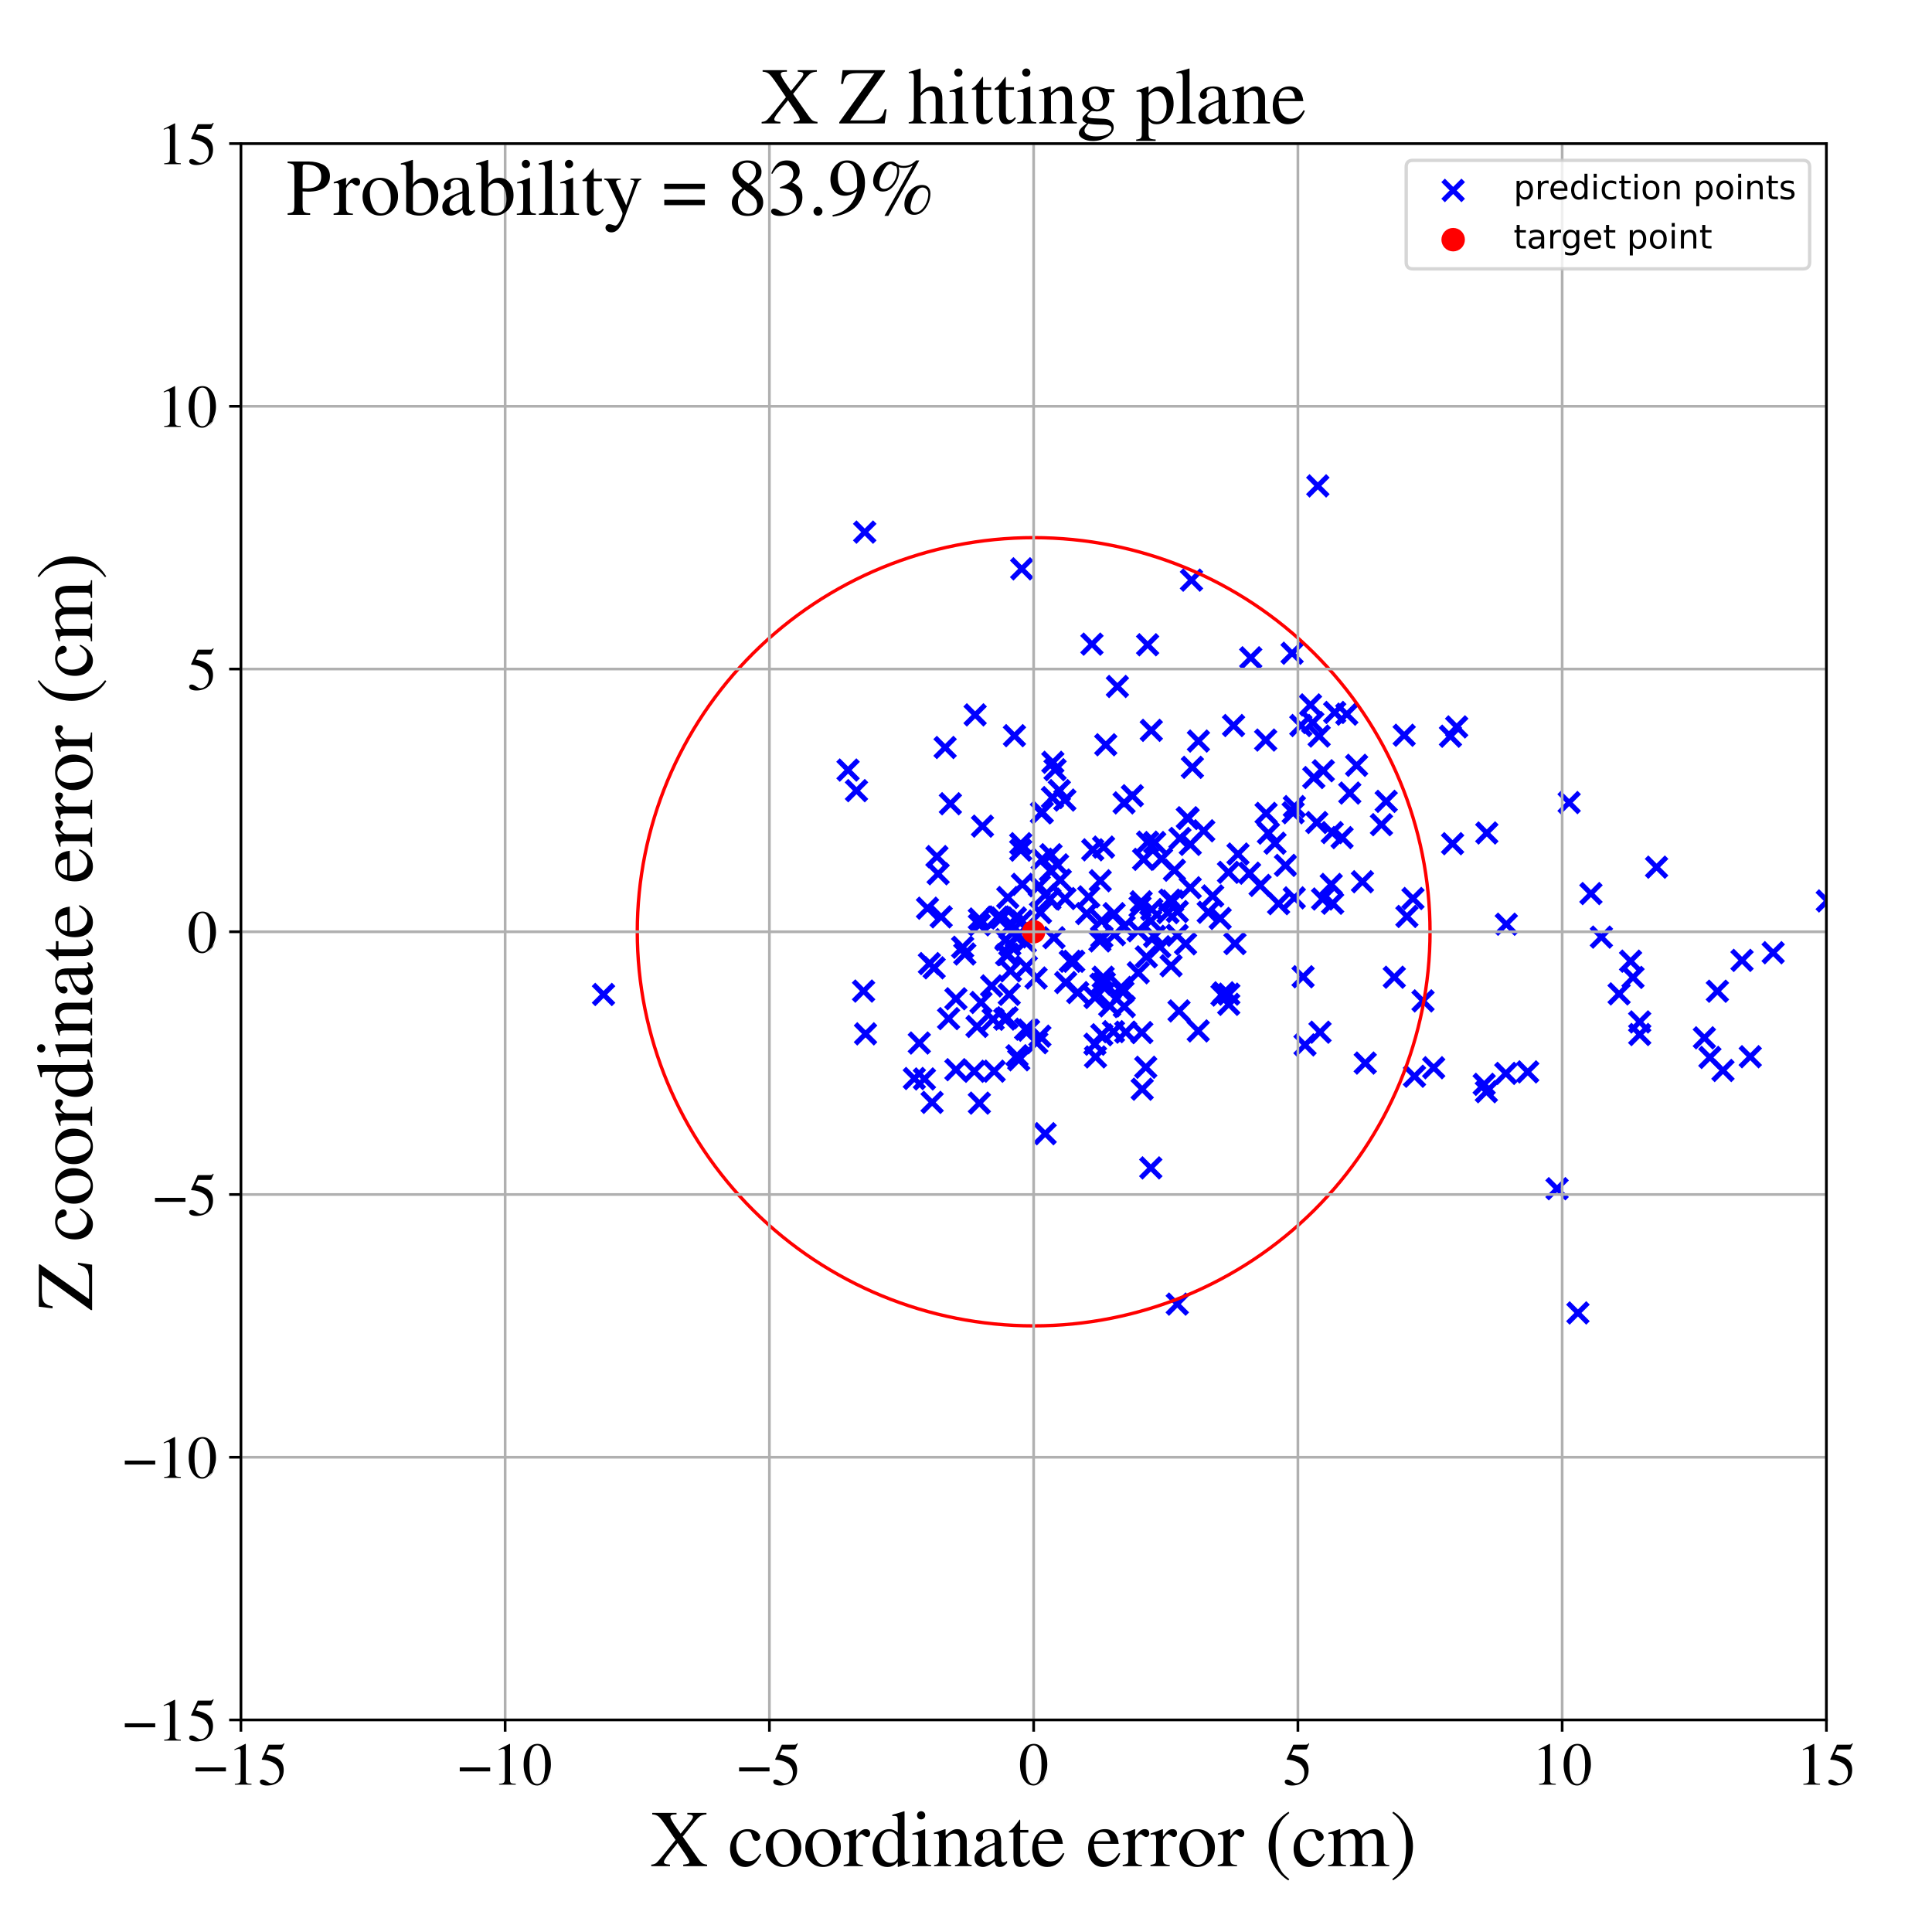 <?xml version="1.0" encoding="utf-8" standalone="no"?>
<!DOCTYPE svg PUBLIC "-//W3C//DTD SVG 1.1//EN"
  "http://www.w3.org/Graphics/SVG/1.1/DTD/svg11.dtd">
<!-- Created with matplotlib (https://matplotlib.org/) -->
<svg height="576pt" version="1.1" viewBox="0 0 576 576" width="576pt" xmlns="http://www.w3.org/2000/svg" xmlns:xlink="http://www.w3.org/1999/xlink">
 <defs>
  <style type="text/css">
*{stroke-linecap:butt;stroke-linejoin:round;}
  </style>
 </defs>
 <g id="figure_1">
  <g id="patch_1">
   <path d="M 0 576 
L 576 576 
L 576 0 
L 0 0 
z
" style="fill:#ffffff;"/>
  </g>
  <g id="axes_1">
   <g id="patch_2">
    <path d="M 71.822 512.784 
L 544.52 512.784 
L 544.52 42.802 
L 71.822 42.802 
z
" style="fill:#ffffff;"/>
   </g>
   <g id="PathCollection_1">
    <defs>
     <path d="M -3 3 
L 3 -3 
M -3 -3 
L 3 3 
" id="m989d507d83" style="stroke:#0000ff;stroke-width:1.5;"/>
    </defs>
    <g clip-path="url(#p975d12678a)">
     <use style="fill:#0000ff;stroke:#0000ff;stroke-width:1.5;" x="334.274" xlink:href="#m989d507d83" y="294.383"/>
     <use style="fill:#0000ff;stroke:#0000ff;stroke-width:1.5;" x="354.865" xlink:href="#m989d507d83" y="251.742"/>
     <use style="fill:#0000ff;stroke:#0000ff;stroke-width:1.5;" x="364.326" xlink:href="#m989d507d83" y="296.661"/>
     <use style="fill:#0000ff;stroke:#0000ff;stroke-width:1.5;" x="342.146" xlink:href="#m989d507d83" y="251.074"/>
     <use style="fill:#0000ff;stroke:#0000ff;stroke-width:1.5;" x="470.437" xlink:href="#m989d507d83" y="391.434"/>
     <use style="fill:#0000ff;stroke:#0000ff;stroke-width:1.5;" x="258.05" xlink:href="#m989d507d83" y="308.226"/>
     <use style="fill:#0000ff;stroke:#0000ff;stroke-width:1.5;" x="343.089" xlink:href="#m989d507d83" y="274.558"/>
     <use style="fill:#0000ff;stroke:#0000ff;stroke-width:1.5;" x="328.492" xlink:href="#m989d507d83" y="279.324"/>
     <use style="fill:#0000ff;stroke:#0000ff;stroke-width:1.5;" x="335.626" xlink:href="#m989d507d83" y="307.72"/>
     <use style="fill:#0000ff;stroke:#0000ff;stroke-width:1.5;" x="335.118" xlink:href="#m989d507d83" y="239.364"/>
     <use style="fill:#0000ff;stroke:#0000ff;stroke-width:1.5;" x="358.88" xlink:href="#m989d507d83" y="247.691"/>
     <use style="fill:#0000ff;stroke:#0000ff;stroke-width:1.5;" x="329.013" xlink:href="#m989d507d83" y="252.553"/>
     <use style="fill:#0000ff;stroke:#0000ff;stroke-width:1.5;" x="385.876" xlink:href="#m989d507d83" y="267.682"/>
     <use style="fill:#0000ff;stroke:#0000ff;stroke-width:1.5;" x="390.7" xlink:href="#m989d507d83" y="210.159"/>
     <use style="fill:#0000ff;stroke:#0000ff;stroke-width:1.5;" x="304.318" xlink:href="#m989d507d83" y="253.474"/>
     <use style="fill:#0000ff;stroke:#0000ff;stroke-width:1.5;" x="309.105" xlink:href="#m989d507d83" y="310.876"/>
     <use style="fill:#0000ff;stroke:#0000ff;stroke-width:1.5;" x="407.029" xlink:href="#m989d507d83" y="316.942"/>
     <use style="fill:#0000ff;stroke:#0000ff;stroke-width:1.5;" x="350.992" xlink:href="#m989d507d83" y="388.804"/>
     <use style="fill:#0000ff;stroke:#0000ff;stroke-width:1.5;" x="275.607" xlink:href="#m989d507d83" y="321.674"/>
     <use style="fill:#0000ff;stroke:#0000ff;stroke-width:1.5;" x="321.312" xlink:href="#m989d507d83" y="295.93"/>
     <use style="fill:#0000ff;stroke:#0000ff;stroke-width:1.5;" x="305.699" xlink:href="#m989d507d83" y="280.848"/>
     <use style="fill:#0000ff;stroke:#0000ff;stroke-width:1.5;" x="486.859" xlink:href="#m989d507d83" y="291.403"/>
     <use style="fill:#0000ff;stroke:#0000ff;stroke-width:1.5;" x="284.991" xlink:href="#m989d507d83" y="297.769"/>
     <use style="fill:#0000ff;stroke:#0000ff;stroke-width:1.5;" x="357.239" xlink:href="#m989d507d83" y="307.357"/>
     <use style="fill:#0000ff;stroke:#0000ff;stroke-width:1.5;" x="281.776" xlink:href="#m989d507d83" y="222.86"/>
     <use style="fill:#0000ff;stroke:#0000ff;stroke-width:1.5;" x="348.784" xlink:href="#m989d507d83" y="268.361"/>
     <use style="fill:#0000ff;stroke:#0000ff;stroke-width:1.5;" x="509.785" xlink:href="#m989d507d83" y="315.264"/>
     <use style="fill:#0000ff;stroke:#0000ff;stroke-width:1.5;" x="377.344" xlink:href="#m989d507d83" y="220.642"/>
     <use style="fill:#0000ff;stroke:#0000ff;stroke-width:1.5;" x="391.388" xlink:href="#m989d507d83" y="215.424"/>
     <use style="fill:#0000ff;stroke:#0000ff;stroke-width:1.5;" x="328.496" xlink:href="#m989d507d83" y="308.502"/>
     <use style="fill:#0000ff;stroke:#0000ff;stroke-width:1.5;" x="434.289" xlink:href="#m989d507d83" y="216.718"/>
     <use style="fill:#0000ff;stroke:#0000ff;stroke-width:1.5;" x="341.59" xlink:href="#m989d507d83" y="318.196"/>
     <use style="fill:#0000ff;stroke:#0000ff;stroke-width:1.5;" x="326.433" xlink:href="#m989d507d83" y="311.311"/>
     <use style="fill:#0000ff;stroke:#0000ff;stroke-width:1.5;" x="276.518" xlink:href="#m989d507d83" y="270.773"/>
     <use style="fill:#0000ff;stroke:#0000ff;stroke-width:1.5;" x="303.212" xlink:href="#m989d507d83" y="314.753"/>
     <use style="fill:#0000ff;stroke:#0000ff;stroke-width:1.5;" x="328.233" xlink:href="#m989d507d83" y="293.444"/>
     <use style="fill:#0000ff;stroke:#0000ff;stroke-width:1.5;" x="421.711" xlink:href="#m989d507d83" y="320.868"/>
     <use style="fill:#0000ff;stroke:#0000ff;stroke-width:1.5;" x="493.883" xlink:href="#m989d507d83" y="258.538"/>
     <use style="fill:#0000ff;stroke:#0000ff;stroke-width:1.5;" x="387.824" xlink:href="#m989d507d83" y="216.3"/>
     <use style="fill:#0000ff;stroke:#0000ff;stroke-width:1.5;" x="449.091" xlink:href="#m989d507d83" y="275.542"/>
     <use style="fill:#0000ff;stroke:#0000ff;stroke-width:1.5;" x="299.557" xlink:href="#m989d507d83" y="303.831"/>
     <use style="fill:#0000ff;stroke:#0000ff;stroke-width:1.5;" x="455.469" xlink:href="#m989d507d83" y="319.571"/>
     <use style="fill:#0000ff;stroke:#0000ff;stroke-width:1.5;" x="314.218" xlink:href="#m989d507d83" y="279.568"/>
     <use style="fill:#0000ff;stroke:#0000ff;stroke-width:1.5;" x="360.208" xlink:href="#m989d507d83" y="271.99"/>
     <use style="fill:#0000ff;stroke:#0000ff;stroke-width:1.5;" x="301.064" xlink:href="#m989d507d83" y="281.711"/>
     <use style="fill:#0000ff;stroke:#0000ff;stroke-width:1.5;" x="375.674" xlink:href="#m989d507d83" y="263.97"/>
     <use style="fill:#0000ff;stroke:#0000ff;stroke-width:1.5;" x="364.858" xlink:href="#m989d507d83" y="296"/>
     <use style="fill:#0000ff;stroke:#0000ff;stroke-width:1.5;" x="443.143" xlink:href="#m989d507d83" y="325.478"/>
     <use style="fill:#0000ff;stroke:#0000ff;stroke-width:1.5;" x="279.336" xlink:href="#m989d507d83" y="255.378"/>
     <use style="fill:#0000ff;stroke:#0000ff;stroke-width:1.5;" x="385.536" xlink:href="#m989d507d83" y="242.307"/>
     <use style="fill:#0000ff;stroke:#0000ff;stroke-width:1.5;" x="372.891" xlink:href="#m989d507d83" y="196.117"/>
     <use style="fill:#0000ff;stroke:#0000ff;stroke-width:1.5;" x="340.412" xlink:href="#m989d507d83" y="307.845"/>
     <use style="fill:#0000ff;stroke:#0000ff;stroke-width:1.5;" x="302.75" xlink:href="#m989d507d83" y="273.684"/>
     <use style="fill:#0000ff;stroke:#0000ff;stroke-width:1.5;" x="424.254" xlink:href="#m989d507d83" y="298.403"/>
     <use style="fill:#0000ff;stroke:#0000ff;stroke-width:1.5;" x="354.214" xlink:href="#m989d507d83" y="244.023"/>
     <use style="fill:#0000ff;stroke:#0000ff;stroke-width:1.5;" x="302.44" xlink:href="#m989d507d83" y="219.33"/>
     <use style="fill:#0000ff;stroke:#0000ff;stroke-width:1.5;" x="394.524" xlink:href="#m989d507d83" y="229.794"/>
     <use style="fill:#0000ff;stroke:#0000ff;stroke-width:1.5;" x="378.159" xlink:href="#m989d507d83" y="248.392"/>
     <use style="fill:#0000ff;stroke:#0000ff;stroke-width:1.5;" x="319.094" xlink:href="#m989d507d83" y="286.59"/>
     <use style="fill:#0000ff;stroke:#0000ff;stroke-width:1.5;" x="513.68" xlink:href="#m989d507d83" y="319.146"/>
     <use style="fill:#0000ff;stroke:#0000ff;stroke-width:1.5;" x="310.031" xlink:href="#m989d507d83" y="308.922"/>
     <use style="fill:#0000ff;stroke:#0000ff;stroke-width:1.5;" x="421.257" xlink:href="#m989d507d83" y="267.875"/>
     <use style="fill:#0000ff;stroke:#0000ff;stroke-width:1.5;" x="343.245" xlink:href="#m989d507d83" y="217.746"/>
     <use style="fill:#0000ff;stroke:#0000ff;stroke-width:1.5;" x="396.89" xlink:href="#m989d507d83" y="263.68"/>
     <use style="fill:#0000ff;stroke:#0000ff;stroke-width:1.5;" x="324.593" xlink:href="#m989d507d83" y="267.382"/>
     <use style="fill:#0000ff;stroke:#0000ff;stroke-width:1.5;" x="329.663" xlink:href="#m989d507d83" y="222.039"/>
     <use style="fill:#0000ff;stroke:#0000ff;stroke-width:1.5;" x="544.778" xlink:href="#m989d507d83" y="268.596"/>
     <use style="fill:#0000ff;stroke:#0000ff;stroke-width:1.5;" x="332.259" xlink:href="#m989d507d83" y="278.652"/>
     <use style="fill:#0000ff;stroke:#0000ff;stroke-width:1.5;" x="413.278" xlink:href="#m989d507d83" y="238.913"/>
     <use style="fill:#0000ff;stroke:#0000ff;stroke-width:1.5;" x="354.853" xlink:href="#m989d507d83" y="264.673"/>
     <use style="fill:#0000ff;stroke:#0000ff;stroke-width:1.5;" x="673.066" xlink:href="#m989d507d83" y="176.572"/>
     <use style="fill:#0000ff;stroke:#0000ff;stroke-width:1.5;" x="300.228" xlink:href="#m989d507d83" y="303.426"/>
     <use style="fill:#0000ff;stroke:#0000ff;stroke-width:1.5;" x="385.222" xlink:href="#m989d507d83" y="194.751"/>
     <use style="fill:#0000ff;stroke:#0000ff;stroke-width:1.5;" x="283.345" xlink:href="#m989d507d83" y="239.625"/>
     <use style="fill:#0000ff;stroke:#0000ff;stroke-width:1.5;" x="467.82" xlink:href="#m989d507d83" y="239.273"/>
     <use style="fill:#0000ff;stroke:#0000ff;stroke-width:1.5;" x="389.075" xlink:href="#m989d507d83" y="311.526"/>
     <use style="fill:#0000ff;stroke:#0000ff;stroke-width:1.5;" x="406.195" xlink:href="#m989d507d83" y="262.88"/>
     <use style="fill:#0000ff;stroke:#0000ff;stroke-width:1.5;" x="353.458" xlink:href="#m989d507d83" y="281.391"/>
     <use style="fill:#0000ff;stroke:#0000ff;stroke-width:1.5;" x="334.787" xlink:href="#m989d507d83" y="295.744"/>
     <use style="fill:#0000ff;stroke:#0000ff;stroke-width:1.5;" x="397.305" xlink:href="#m989d507d83" y="269.291"/>
     <use style="fill:#0000ff;stroke:#0000ff;stroke-width:1.5;" x="335.148" xlink:href="#m989d507d83" y="276.178"/>
     <use style="fill:#0000ff;stroke:#0000ff;stroke-width:1.5;" x="280.602" xlink:href="#m989d507d83" y="273.352"/>
     <use style="fill:#0000ff;stroke:#0000ff;stroke-width:1.5;" x="327.921" xlink:href="#m989d507d83" y="280.526"/>
     <use style="fill:#0000ff;stroke:#0000ff;stroke-width:1.5;" x="391.691" xlink:href="#m989d507d83" y="231.814"/>
     <use style="fill:#0000ff;stroke:#0000ff;stroke-width:1.5;" x="340.954" xlink:href="#m989d507d83" y="256.206"/>
     <use style="fill:#0000ff;stroke:#0000ff;stroke-width:1.5;" x="332.159" xlink:href="#m989d507d83" y="272.404"/>
     <use style="fill:#0000ff;stroke:#0000ff;stroke-width:1.5;" x="393.291" xlink:href="#m989d507d83" y="219.449"/>
     <use style="fill:#0000ff;stroke:#0000ff;stroke-width:1.5;" x="306.663" xlink:href="#m989d507d83" y="307.129"/>
     <use style="fill:#0000ff;stroke:#0000ff;stroke-width:1.5;" x="257.464" xlink:href="#m989d507d83" y="295.475"/>
     <use style="fill:#0000ff;stroke:#0000ff;stroke-width:1.5;" x="308.888" xlink:href="#m989d507d83" y="291.576"/>
     <use style="fill:#0000ff;stroke:#0000ff;stroke-width:1.5;" x="351.782" xlink:href="#m989d507d83" y="249.96"/>
     <use style="fill:#0000ff;stroke:#0000ff;stroke-width:1.5;" x="305.771" xlink:href="#m989d507d83" y="306.835"/>
     <use style="fill:#0000ff;stroke:#0000ff;stroke-width:1.5;" x="317.499" xlink:href="#m989d507d83" y="267.891"/>
     <use style="fill:#0000ff;stroke:#0000ff;stroke-width:1.5;" x="297.899" xlink:href="#m989d507d83" y="273.383"/>
     <use style="fill:#0000ff;stroke:#0000ff;stroke-width:1.5;" x="292.915" xlink:href="#m989d507d83" y="246.308"/>
     <use style="fill:#0000ff;stroke:#0000ff;stroke-width:1.5;" x="419.453" xlink:href="#m989d507d83" y="273.227"/>
     <use style="fill:#0000ff;stroke:#0000ff;stroke-width:1.5;" x="351.009" xlink:href="#m989d507d83" y="271.762"/>
     <use style="fill:#0000ff;stroke:#0000ff;stroke-width:1.5;" x="528.646" xlink:href="#m989d507d83" y="284.041"/>
     <use style="fill:#0000ff;stroke:#0000ff;stroke-width:1.5;" x="300.454" xlink:href="#m989d507d83" y="267.583"/>
     <use style="fill:#0000ff;stroke:#0000ff;stroke-width:1.5;" x="400.123" xlink:href="#m989d507d83" y="249.719"/>
     <use style="fill:#0000ff;stroke:#0000ff;stroke-width:1.5;" x="310.744" xlink:href="#m989d507d83" y="242.17"/>
     <use style="fill:#0000ff;stroke:#0000ff;stroke-width:1.5;" x="369.096" xlink:href="#m989d507d83" y="254.62"/>
     <use style="fill:#0000ff;stroke:#0000ff;stroke-width:1.5;" x="380.126" xlink:href="#m989d507d83" y="251.397"/>
     <use style="fill:#0000ff;stroke:#0000ff;stroke-width:1.5;" x="310.482" xlink:href="#m989d507d83" y="242.334"/>
     <use style="fill:#0000ff;stroke:#0000ff;stroke-width:1.5;" x="351.508" xlink:href="#m989d507d83" y="301.396"/>
     <use style="fill:#0000ff;stroke:#0000ff;stroke-width:1.5;" x="291.282" xlink:href="#m989d507d83" y="306.023"/>
     <use style="fill:#0000ff;stroke:#0000ff;stroke-width:1.5;" x="341.77" xlink:href="#m989d507d83" y="285.271"/>
     <use style="fill:#0000ff;stroke:#0000ff;stroke-width:1.5;" x="313.783" xlink:href="#m989d507d83" y="237.793"/>
     <use style="fill:#0000ff;stroke:#0000ff;stroke-width:1.5;" x="508.135" xlink:href="#m989d507d83" y="309.413"/>
     <use style="fill:#0000ff;stroke:#0000ff;stroke-width:1.5;" x="304.665" xlink:href="#m989d507d83" y="274.59"/>
     <use style="fill:#0000ff;stroke:#0000ff;stroke-width:1.5;" x="350.965" xlink:href="#m989d507d83" y="278.841"/>
     <use style="fill:#0000ff;stroke:#0000ff;stroke-width:1.5;" x="394.306" xlink:href="#m989d507d83" y="268.026"/>
     <use style="fill:#0000ff;stroke:#0000ff;stroke-width:1.5;" x="287.643" xlink:href="#m989d507d83" y="284.424"/>
     <use style="fill:#0000ff;stroke:#0000ff;stroke-width:1.5;" x="343.092" xlink:href="#m989d507d83" y="348.192"/>
     <use style="fill:#0000ff;stroke:#0000ff;stroke-width:1.5;" x="366.258" xlink:href="#m989d507d83" y="260.068"/>
     <use style="fill:#0000ff;stroke:#0000ff;stroke-width:1.5;" x="340.222" xlink:href="#m989d507d83" y="268.858"/>
     <use style="fill:#0000ff;stroke:#0000ff;stroke-width:1.5;" x="277.09" xlink:href="#m989d507d83" y="287.275"/>
     <use style="fill:#0000ff;stroke:#0000ff;stroke-width:1.5;" x="349.131" xlink:href="#m989d507d83" y="287.93"/>
     <use style="fill:#0000ff;stroke:#0000ff;stroke-width:1.5;" x="296.086" xlink:href="#m989d507d83" y="303.888"/>
     <use style="fill:#0000ff;stroke:#0000ff;stroke-width:1.5;" x="339.895" xlink:href="#m989d507d83" y="270.352"/>
     <use style="fill:#0000ff;stroke:#0000ff;stroke-width:1.5;" x="313.022" xlink:href="#m989d507d83" y="268.059"/>
     <use style="fill:#0000ff;stroke:#0000ff;stroke-width:1.5;" x="810.571" xlink:href="#m989d507d83" y="296.727"/>
     <use style="fill:#0000ff;stroke:#0000ff;stroke-width:1.5;" x="291.999" xlink:href="#m989d507d83" y="275.727"/>
     <use style="fill:#0000ff;stroke:#0000ff;stroke-width:1.5;" x="443.27" xlink:href="#m989d507d83" y="248.342"/>
     <use style="fill:#0000ff;stroke:#0000ff;stroke-width:1.5;" x="344.217" xlink:href="#m989d507d83" y="279.161"/>
     <use style="fill:#0000ff;stroke:#0000ff;stroke-width:1.5;" x="290.722" xlink:href="#m989d507d83" y="213.131"/>
     <use style="fill:#0000ff;stroke:#0000ff;stroke-width:1.5;" x="300.533" xlink:href="#m989d507d83" y="284.516"/>
     <use style="fill:#0000ff;stroke:#0000ff;stroke-width:1.5;" x="377.467" xlink:href="#m989d507d83" y="242.498"/>
     <use style="fill:#0000ff;stroke:#0000ff;stroke-width:1.5;" x="313.888" xlink:href="#m989d507d83" y="227.278"/>
     <use style="fill:#0000ff;stroke:#0000ff;stroke-width:1.5;" x="512.017" xlink:href="#m989d507d83" y="295.518"/>
     <use style="fill:#0000ff;stroke:#0000ff;stroke-width:1.5;" x="291.984" xlink:href="#m989d507d83" y="273.98"/>
     <use style="fill:#0000ff;stroke:#0000ff;stroke-width:1.5;" x="343.378" xlink:href="#m989d507d83" y="271.143"/>
     <use style="fill:#0000ff;stroke:#0000ff;stroke-width:1.5;" x="393.547" xlink:href="#m989d507d83" y="307.735"/>
     <use style="fill:#0000ff;stroke:#0000ff;stroke-width:1.5;" x="328.021" xlink:href="#m989d507d83" y="262.585"/>
     <use style="fill:#0000ff;stroke:#0000ff;stroke-width:1.5;" x="415.687" xlink:href="#m989d507d83" y="291.347"/>
     <use style="fill:#0000ff;stroke:#0000ff;stroke-width:1.5;" x="355.497" xlink:href="#m989d507d83" y="228.774"/>
     <use style="fill:#0000ff;stroke:#0000ff;stroke-width:1.5;" x="304.32" xlink:href="#m989d507d83" y="251.529"/>
     <use style="fill:#0000ff;stroke:#0000ff;stroke-width:1.5;" x="345.766" xlink:href="#m989d507d83" y="282.25"/>
     <use style="fill:#0000ff;stroke:#0000ff;stroke-width:1.5;" x="313.343" xlink:href="#m989d507d83" y="254.816"/>
     <use style="fill:#0000ff;stroke:#0000ff;stroke-width:1.5;" x="337.6" xlink:href="#m989d507d83" y="237.231"/>
     <use style="fill:#0000ff;stroke:#0000ff;stroke-width:1.5;" x="329.248" xlink:href="#m989d507d83" y="293.043"/>
     <use style="fill:#0000ff;stroke:#0000ff;stroke-width:1.5;" x="320.118" xlink:href="#m989d507d83" y="286.596"/>
     <use style="fill:#0000ff;stroke:#0000ff;stroke-width:1.5;" x="255.348" xlink:href="#m989d507d83" y="235.724"/>
     <use style="fill:#0000ff;stroke:#0000ff;stroke-width:1.5;" x="418.639" xlink:href="#m989d507d83" y="219.204"/>
     <use style="fill:#0000ff;stroke:#0000ff;stroke-width:1.5;" x="326.611" xlink:href="#m989d507d83" y="315.107"/>
     <use style="fill:#0000ff;stroke:#0000ff;stroke-width:1.5;" x="325.555" xlink:href="#m989d507d83" y="192.043"/>
     <use style="fill:#0000ff;stroke:#0000ff;stroke-width:1.5;" x="404.454" xlink:href="#m989d507d83" y="228.175"/>
     <use style="fill:#0000ff;stroke:#0000ff;stroke-width:1.5;" x="299.876" xlink:href="#m989d507d83" y="280.148"/>
     <use style="fill:#0000ff;stroke:#0000ff;stroke-width:1.5;" x="311.607" xlink:href="#m989d507d83" y="266.783"/>
     <use style="fill:#0000ff;stroke:#0000ff;stroke-width:1.5;" x="381.193" xlink:href="#m989d507d83" y="269.414"/>
     <use style="fill:#0000ff;stroke:#0000ff;stroke-width:1.5;" x="361.549" xlink:href="#m989d507d83" y="267.113"/>
     <use style="fill:#0000ff;stroke:#0000ff;stroke-width:1.5;" x="315.829" xlink:href="#m989d507d83" y="235.711"/>
     <use style="fill:#0000ff;stroke:#0000ff;stroke-width:1.5;" x="314.552" xlink:href="#m989d507d83" y="229.472"/>
     <use style="fill:#0000ff;stroke:#0000ff;stroke-width:1.5;" x="277.898" xlink:href="#m989d507d83" y="328.662"/>
     <use style="fill:#0000ff;stroke:#0000ff;stroke-width:1.5;" x="291.987" xlink:href="#m989d507d83" y="328.883"/>
     <use style="fill:#0000ff;stroke:#0000ff;stroke-width:1.5;" x="257.808" xlink:href="#m989d507d83" y="158.644"/>
     <use style="fill:#0000ff;stroke:#0000ff;stroke-width:1.5;" x="317.472" xlink:href="#m989d507d83" y="238.53"/>
     <use style="fill:#0000ff;stroke:#0000ff;stroke-width:1.5;" x="433.066" xlink:href="#m989d507d83" y="251.535"/>
     <use style="fill:#0000ff;stroke:#0000ff;stroke-width:1.5;" x="349.616" xlink:href="#m989d507d83" y="268.641"/>
     <use style="fill:#0000ff;stroke:#0000ff;stroke-width:1.5;" x="970.631" xlink:href="#m989d507d83" y="281.307"/>
     <use style="fill:#0000ff;stroke:#0000ff;stroke-width:1.5;" x="284.995" xlink:href="#m989d507d83" y="318.918"/>
     <use style="fill:#0000ff;stroke:#0000ff;stroke-width:1.5;" x="328.433" xlink:href="#m989d507d83" y="274.514"/>
     <use style="fill:#0000ff;stroke:#0000ff;stroke-width:1.5;" x="300.124" xlink:href="#m989d507d83" y="284.609"/>
     <use style="fill:#0000ff;stroke:#0000ff;stroke-width:1.5;" x="372.542" xlink:href="#m989d507d83" y="260.323"/>
     <use style="fill:#0000ff;stroke:#0000ff;stroke-width:1.5;" x="278.504" xlink:href="#m989d507d83" y="288.546"/>
     <use style="fill:#0000ff;stroke:#0000ff;stroke-width:1.5;" x="317.71" xlink:href="#m989d507d83" y="292.93"/>
     <use style="fill:#0000ff;stroke:#0000ff;stroke-width:1.5;" x="328.894" xlink:href="#m989d507d83" y="291.338"/>
     <use style="fill:#0000ff;stroke:#0000ff;stroke-width:1.5;" x="331.967" xlink:href="#m989d507d83" y="307.574"/>
     <use style="fill:#0000ff;stroke:#0000ff;stroke-width:1.5;" x="310.207" xlink:href="#m989d507d83" y="272.094"/>
     <use style="fill:#0000ff;stroke:#0000ff;stroke-width:1.5;" x="366.359" xlink:href="#m989d507d83" y="296.39"/>
     <use style="fill:#0000ff;stroke:#0000ff;stroke-width:1.5;" x="385.896" xlink:href="#m989d507d83" y="240.47"/>
     <use style="fill:#0000ff;stroke:#0000ff;stroke-width:1.5;" x="482.714" xlink:href="#m989d507d83" y="296.31"/>
     <use style="fill:#0000ff;stroke:#0000ff;stroke-width:1.5;" x="678.275" xlink:href="#m989d507d83" y="192.537"/>
     <use style="fill:#0000ff;stroke:#0000ff;stroke-width:1.5;" x="427.436" xlink:href="#m989d507d83" y="318.33"/>
     <use style="fill:#0000ff;stroke:#0000ff;stroke-width:1.5;" x="297.404" xlink:href="#m989d507d83" y="273.443"/>
     <use style="fill:#0000ff;stroke:#0000ff;stroke-width:1.5;" x="521.817" xlink:href="#m989d507d83" y="315.047"/>
     <use style="fill:#0000ff;stroke:#0000ff;stroke-width:1.5;" x="303.722" xlink:href="#m989d507d83" y="315.968"/>
     <use style="fill:#0000ff;stroke:#0000ff;stroke-width:1.5;" x="300.895" xlink:href="#m989d507d83" y="296.459"/>
     <use style="fill:#0000ff;stroke:#0000ff;stroke-width:1.5;" x="282.81" xlink:href="#m989d507d83" y="303.694"/>
     <use style="fill:#0000ff;stroke:#0000ff;stroke-width:1.5;" x="272.6" xlink:href="#m989d507d83" y="321.539"/>
     <use style="fill:#0000ff;stroke:#0000ff;stroke-width:1.5;" x="302.959" xlink:href="#m989d507d83" y="279.325"/>
     <use style="fill:#0000ff;stroke:#0000ff;stroke-width:1.5;" x="298.603" xlink:href="#m989d507d83" y="273.697"/>
     <use style="fill:#0000ff;stroke:#0000ff;stroke-width:1.5;" x="392.889" xlink:href="#m989d507d83" y="144.862"/>
     <use style="fill:#0000ff;stroke:#0000ff;stroke-width:1.5;" x="448.936" xlink:href="#m989d507d83" y="320.016"/>
     <use style="fill:#0000ff;stroke:#0000ff;stroke-width:1.5;" x="313.165" xlink:href="#m989d507d83" y="259.602"/>
     <use style="fill:#0000ff;stroke:#0000ff;stroke-width:1.5;" x="305.992" xlink:href="#m989d507d83" y="288.211"/>
     <use style="fill:#0000ff;stroke:#0000ff;stroke-width:1.5;" x="464.217" xlink:href="#m989d507d83" y="354.397"/>
     <use style="fill:#0000ff;stroke:#0000ff;stroke-width:1.5;" x="340.532" xlink:href="#m989d507d83" y="324.732"/>
     <use style="fill:#0000ff;stroke:#0000ff;stroke-width:1.5;" x="432.436" xlink:href="#m989d507d83" y="219.494"/>
     <use style="fill:#0000ff;stroke:#0000ff;stroke-width:1.5;" x="335.196" xlink:href="#m989d507d83" y="300.099"/>
     <use style="fill:#0000ff;stroke:#0000ff;stroke-width:1.5;" x="392.582" xlink:href="#m989d507d83" y="245.221"/>
     <use style="fill:#0000ff;stroke:#0000ff;stroke-width:1.5;" x="310.713" xlink:href="#m989d507d83" y="256.166"/>
     <use style="fill:#0000ff;stroke:#0000ff;stroke-width:1.5;" x="397.923" xlink:href="#m989d507d83" y="212.405"/>
     <use style="fill:#0000ff;stroke:#0000ff;stroke-width:1.5;" x="342.148" xlink:href="#m989d507d83" y="192.228"/>
     <use style="fill:#0000ff;stroke:#0000ff;stroke-width:1.5;" x="348.24" xlink:href="#m989d507d83" y="272.071"/>
     <use style="fill:#0000ff;stroke:#0000ff;stroke-width:1.5;" x="383.25" xlink:href="#m989d507d83" y="257.997"/>
     <use style="fill:#0000ff;stroke:#0000ff;stroke-width:1.5;" x="287.001" xlink:href="#m989d507d83" y="282.415"/>
     <use style="fill:#0000ff;stroke:#0000ff;stroke-width:1.5;" x="488.854" xlink:href="#m989d507d83" y="304.674"/>
     <use style="fill:#0000ff;stroke:#0000ff;stroke-width:1.5;" x="397.2" xlink:href="#m989d507d83" y="248.227"/>
     <use style="fill:#0000ff;stroke:#0000ff;stroke-width:1.5;" x="330.846" xlink:href="#m989d507d83" y="299.882"/>
     <use style="fill:#0000ff;stroke:#0000ff;stroke-width:1.5;" x="304.613" xlink:href="#m989d507d83" y="169.59"/>
     <use style="fill:#0000ff;stroke:#0000ff;stroke-width:1.5;" x="311.591" xlink:href="#m989d507d83" y="337.991"/>
     <use style="fill:#0000ff;stroke:#0000ff;stroke-width:1.5;" x="339.365" xlink:href="#m989d507d83" y="290.014"/>
     <use style="fill:#0000ff;stroke:#0000ff;stroke-width:1.5;" x="292.473" xlink:href="#m989d507d83" y="298.878"/>
     <use style="fill:#0000ff;stroke:#0000ff;stroke-width:1.5;" x="346.289" xlink:href="#m989d507d83" y="256.049"/>
     <use style="fill:#0000ff;stroke:#0000ff;stroke-width:1.5;" x="388.497" xlink:href="#m989d507d83" y="291.207"/>
     <use style="fill:#0000ff;stroke:#0000ff;stroke-width:1.5;" x="301.563" xlink:href="#m989d507d83" y="275.679"/>
     <use style="fill:#0000ff;stroke:#0000ff;stroke-width:1.5;" x="474.315" xlink:href="#m989d507d83" y="266.408"/>
     <use style="fill:#0000ff;stroke:#0000ff;stroke-width:1.5;" x="333.136" xlink:href="#m989d507d83" y="204.663"/>
     <use style="fill:#0000ff;stroke:#0000ff;stroke-width:1.5;" x="274.083" xlink:href="#m989d507d83" y="310.966"/>
     <use style="fill:#0000ff;stroke:#0000ff;stroke-width:1.5;" x="519.36" xlink:href="#m989d507d83" y="286.324"/>
     <use style="fill:#0000ff;stroke:#0000ff;stroke-width:1.5;" x="488.868" xlink:href="#m989d507d83" y="308.426"/>
     <use style="fill:#0000ff;stroke:#0000ff;stroke-width:1.5;" x="402.419" xlink:href="#m989d507d83" y="236.444"/>
     <use style="fill:#0000ff;stroke:#0000ff;stroke-width:1.5;" x="309.836" xlink:href="#m989d507d83" y="264.085"/>
     <use style="fill:#0000ff;stroke:#0000ff;stroke-width:1.5;" x="315.295" xlink:href="#m989d507d83" y="257.834"/>
     <use style="fill:#0000ff;stroke:#0000ff;stroke-width:1.5;" x="316.114" xlink:href="#m989d507d83" y="262.373"/>
     <use style="fill:#0000ff;stroke:#0000ff;stroke-width:1.5;" x="339.321" xlink:href="#m989d507d83" y="277.5"/>
     <use style="fill:#0000ff;stroke:#0000ff;stroke-width:1.5;" x="252.835" xlink:href="#m989d507d83" y="229.584"/>
     <use style="fill:#0000ff;stroke:#0000ff;stroke-width:1.5;" x="357.299" xlink:href="#m989d507d83" y="220.937"/>
     <use style="fill:#0000ff;stroke:#0000ff;stroke-width:1.5;" x="477.433" xlink:href="#m989d507d83" y="279.39"/>
     <use style="fill:#0000ff;stroke:#0000ff;stroke-width:1.5;" x="304.803" xlink:href="#m989d507d83" y="263.66"/>
     <use style="fill:#0000ff;stroke:#0000ff;stroke-width:1.5;" x="442.485" xlink:href="#m989d507d83" y="323.285"/>
     <use style="fill:#0000ff;stroke:#0000ff;stroke-width:1.5;" x="368.186" xlink:href="#m989d507d83" y="281.32"/>
     <use style="fill:#0000ff;stroke:#0000ff;stroke-width:1.5;" x="296.397" xlink:href="#m989d507d83" y="319.361"/>
     <use style="fill:#0000ff;stroke:#0000ff;stroke-width:1.5;" x="367.769" xlink:href="#m989d507d83" y="216.306"/>
     <use style="fill:#0000ff;stroke:#0000ff;stroke-width:1.5;" x="290.472" xlink:href="#m989d507d83" y="319.384"/>
     <use style="fill:#0000ff;stroke:#0000ff;stroke-width:1.5;" x="179.934" xlink:href="#m989d507d83" y="296.489"/>
     <use style="fill:#0000ff;stroke:#0000ff;stroke-width:1.5;" x="401.531" xlink:href="#m989d507d83" y="212.918"/>
     <use style="fill:#0000ff;stroke:#0000ff;stroke-width:1.5;" x="355.227" xlink:href="#m989d507d83" y="172.959"/>
     <use style="fill:#0000ff;stroke:#0000ff;stroke-width:1.5;" x="323.982" xlink:href="#m989d507d83" y="272.363"/>
     <use style="fill:#0000ff;stroke:#0000ff;stroke-width:1.5;" x="301.256" xlink:href="#m989d507d83" y="289.443"/>
     <use style="fill:#0000ff;stroke:#0000ff;stroke-width:1.5;" x="353.997" xlink:href="#m989d507d83" y="243.8"/>
     <use style="fill:#0000ff;stroke:#0000ff;stroke-width:1.5;" x="295.627" xlink:href="#m989d507d83" y="293.934"/>
     <use style="fill:#0000ff;stroke:#0000ff;stroke-width:1.5;" x="366.332" xlink:href="#m989d507d83" y="299.43"/>
     <use style="fill:#0000ff;stroke:#0000ff;stroke-width:1.5;" x="325.784" xlink:href="#m989d507d83" y="253.362"/>
     <use style="fill:#0000ff;stroke:#0000ff;stroke-width:1.5;" x="486.135" xlink:href="#m989d507d83" y="286.559"/>
     <use style="fill:#0000ff;stroke:#0000ff;stroke-width:1.5;" x="326.455" xlink:href="#m989d507d83" y="297.393"/>
     <use style="fill:#0000ff;stroke:#0000ff;stroke-width:1.5;" x="363.776" xlink:href="#m989d507d83" y="273.821"/>
     <use style="fill:#0000ff;stroke:#0000ff;stroke-width:1.5;" x="350.148" xlink:href="#m989d507d83" y="259.443"/>
     <use style="fill:#0000ff;stroke:#0000ff;stroke-width:1.5;" x="344.264" xlink:href="#m989d507d83" y="251.189"/>
     <use style="fill:#0000ff;stroke:#0000ff;stroke-width:1.5;" x="279.691" xlink:href="#m989d507d83" y="260.5"/>
     <use style="fill:#0000ff;stroke:#0000ff;stroke-width:1.5;" x="411.867" xlink:href="#m989d507d83" y="245.862"/>
    </g>
   </g>
   <g id="PathCollection_2">
    <defs>
     <path d="M 0 3 
C 0.796 3 1.559 2.684 2.121 2.121 
C 2.684 1.559 3 0.796 3 0 
C 3 -0.796 2.684 -1.559 2.121 -2.121 
C 1.559 -2.684 0.796 -3 0 -3 
C -0.796 -3 -1.559 -2.684 -2.121 -2.121 
C -2.684 -1.559 -3 -0.796 -3 0 
C -3 0.796 -2.684 1.559 -2.121 2.121 
C -1.559 2.684 -0.796 3 0 3 
z
" id="m6c42560ec2" style="stroke:#ff0000;"/>
    </defs>
    <g clip-path="url(#p975d12678a)">
     <use style="fill:#ff0000;stroke:#ff0000;" x="308.171" xlink:href="#m6c42560ec2" y="277.793"/>
    </g>
   </g>
   <g id="patch_3">
    <path clip-path="url(#p975d12678a)" d="M 308.171 395.288 
C 339.511 395.288 369.572 382.908 391.733 360.875 
C 413.894 338.841 426.346 308.953 426.346 277.793 
C 426.346 246.633 413.894 216.745 391.733 194.711 
C 369.572 172.677 339.511 160.297 308.171 160.297 
C 276.831 160.297 246.77 172.677 224.609 194.711 
C 202.448 216.745 189.997 246.633 189.997 277.793 
C 189.997 308.953 202.448 338.841 224.609 360.875 
C 246.77 382.908 276.831 395.288 308.171 395.288 
z
" style="fill:none;stroke:#ff0000;stroke-linejoin:miter;"/>
   </g>
   <g id="matplotlib.axis_1">
    <g id="xtick_1">
     <g id="line2d_1">
      <path clip-path="url(#p975d12678a)" d="M 71.822 512.784 
L 71.822 42.802 
" style="fill:none;stroke:#b0b0b0;stroke-linecap:square;stroke-width:0.8;"/>
     </g>
     <g id="line2d_2">
      <defs>
       <path d="M 0 0 
L 0 3.5 
" id="mbaef597cd6" style="stroke:#000000;stroke-width:0.8;"/>
      </defs>
      <g>
       <use style="stroke:#000000;stroke-width:0.8;" x="71.822" xlink:href="#mbaef597cd6" y="512.784"/>
      </g>
     </g>
     <g id="text_1">
      <!-- −15 -->
      <defs>
       <path d="M 3 22 
L 3 28.594 
L 53.406 28.594 
L 53.406 22 
z
" id="FreeSerif-8722"/>
       <path d="M 18.297 59.297 
Q 16.5 59.297 11.094 57.094 
L 11.094 58.5 
L 29.094 67.594 
L 29.906 67.406 
L 29.906 7.406 
Q 29.906 3.797 31.703 2.688 
Q 33.5 1.594 39.406 1.5 
L 39.406 0 
L 11.797 0 
L 11.797 1.5 
Q 17.406 1.703 19.344 3.141 
Q 21.297 4.594 21.297 9.297 
L 21.297 54.594 
Q 21.297 59.297 18.297 59.297 
z
" id="FreeSerif-49"/>
       <path d="M 35.703 19.406 
Q 35.703 24.703 33.344 28.797 
Q 31 32.906 27.641 35.156 
Q 24.297 37.406 20.141 38.844 
Q 16 40.297 12.953 40.75 
Q 9.906 41.203 7.594 41.203 
Q 6.406 41.203 6.406 42 
Q 6.406 42.297 6.5 42.5 
L 17.406 66.203 
L 38.297 66.203 
Q 39.906 66.203 40.844 66.703 
Q 41.797 67.203 42.906 68.797 
L 43.797 68.094 
L 40 59.203 
Q 39.594 58.297 37.703 58.297 
L 18.094 58.297 
L 13.906 49.797 
Q 28.5 47.203 35.594 41.344 
Q 42.703 35.5 42.703 24.203 
Q 42.703 18.297 40.844 13.688 
Q 39 9.094 36.141 6.297 
Q 33.297 3.5 29.547 1.703 
Q 25.797 -0.094 22.344 -0.75 
Q 18.906 -1.406 15.406 -1.406 
Q 9.797 -1.406 6.5 0.25 
Q 3.203 1.906 3.203 4.797 
Q 3.203 8.5 7.5 8.5 
Q 10.297 8.5 14.75 5.391 
Q 19.203 2.297 21.797 2.297 
Q 27.703 2.297 31.703 7.25 
Q 35.703 12.203 35.703 19.406 
z
" id="FreeSerif-53"/>
      </defs>
      <g transform="translate(57.746 532.077)scale(0.18 -0.18)">
       <use xlink:href="#FreeSerif-8722"/>
       <use x="56.4" xlink:href="#FreeSerif-49"/>
       <use x="106.4" xlink:href="#FreeSerif-53"/>
      </g>
     </g>
    </g>
    <g id="xtick_2">
     <g id="line2d_3">
      <path clip-path="url(#p975d12678a)" d="M 150.605 512.784 
L 150.605 42.802 
" style="fill:none;stroke:#b0b0b0;stroke-linecap:square;stroke-width:0.8;"/>
     </g>
     <g id="line2d_4">
      <g>
       <use style="stroke:#000000;stroke-width:0.8;" x="150.605" xlink:href="#mbaef597cd6" y="512.784"/>
      </g>
     </g>
     <g id="text_2">
      <!-- −10 -->
      <defs>
       <path d="M 47.594 17.797 
Q 35.203 -1.406 25 -1.406 
Q 14.797 -1.406 8.594 8.391 
Q 2.406 18.203 2.406 33.594 
Q 2.406 48.094 8.594 57.844 
Q 14.797 67.594 25.406 67.594 
Q 35.203 67.594 41.391 58 
Q 47.594 48.406 47.594 33 
Q 47.594 17.797 35.203 -1.406 
z
M 25.094 65 
Q 12 65 12 32.703 
Q 12 1.203 25 1.203 
Q 38 1.203 38 32.797 
Q 38 48.5 34.703 56.75 
Q 31.406 65 25.094 65 
z
" id="FreeSerif-48"/>
      </defs>
      <g transform="translate(136.529 532.077)scale(0.18 -0.18)">
       <use xlink:href="#FreeSerif-8722"/>
       <use x="56.4" xlink:href="#FreeSerif-49"/>
       <use x="106.4" xlink:href="#FreeSerif-48"/>
      </g>
     </g>
    </g>
    <g id="xtick_3">
     <g id="line2d_5">
      <path clip-path="url(#p975d12678a)" d="M 229.388 512.784 
L 229.388 42.802 
" style="fill:none;stroke:#b0b0b0;stroke-linecap:square;stroke-width:0.8;"/>
     </g>
     <g id="line2d_6">
      <g>
       <use style="stroke:#000000;stroke-width:0.8;" x="229.388" xlink:href="#mbaef597cd6" y="512.784"/>
      </g>
     </g>
     <g id="text_3">
      <!-- −5 -->
      <g transform="translate(219.812 532.077)scale(0.18 -0.18)">
       <use xlink:href="#FreeSerif-8722"/>
       <use x="56.4" xlink:href="#FreeSerif-53"/>
      </g>
     </g>
    </g>
    <g id="xtick_4">
     <g id="line2d_7">
      <path clip-path="url(#p975d12678a)" d="M 308.171 512.784 
L 308.171 42.802 
" style="fill:none;stroke:#b0b0b0;stroke-linecap:square;stroke-width:0.8;"/>
     </g>
     <g id="line2d_8">
      <g>
       <use style="stroke:#000000;stroke-width:0.8;" x="308.171" xlink:href="#mbaef597cd6" y="512.784"/>
      </g>
     </g>
     <g id="text_4">
      <!-- 0 -->
      <g transform="translate(303.671 532.077)scale(0.18 -0.18)">
       <use xlink:href="#FreeSerif-48"/>
      </g>
     </g>
    </g>
    <g id="xtick_5">
     <g id="line2d_9">
      <path clip-path="url(#p975d12678a)" d="M 386.954 512.784 
L 386.954 42.802 
" style="fill:none;stroke:#b0b0b0;stroke-linecap:square;stroke-width:0.8;"/>
     </g>
     <g id="line2d_10">
      <g>
       <use style="stroke:#000000;stroke-width:0.8;" x="386.954" xlink:href="#mbaef597cd6" y="512.784"/>
      </g>
     </g>
     <g id="text_5">
      <!-- 5 -->
      <g transform="translate(382.454 532.077)scale(0.18 -0.18)">
       <use xlink:href="#FreeSerif-53"/>
      </g>
     </g>
    </g>
    <g id="xtick_6">
     <g id="line2d_11">
      <path clip-path="url(#p975d12678a)" d="M 465.737 512.784 
L 465.737 42.802 
" style="fill:none;stroke:#b0b0b0;stroke-linecap:square;stroke-width:0.8;"/>
     </g>
     <g id="line2d_12">
      <g>
       <use style="stroke:#000000;stroke-width:0.8;" x="465.737" xlink:href="#mbaef597cd6" y="512.784"/>
      </g>
     </g>
     <g id="text_6">
      <!-- 10 -->
      <g transform="translate(456.737 532.077)scale(0.18 -0.18)">
       <use xlink:href="#FreeSerif-49"/>
       <use x="50" xlink:href="#FreeSerif-48"/>
      </g>
     </g>
    </g>
    <g id="xtick_7">
     <g id="line2d_13">
      <path clip-path="url(#p975d12678a)" d="M 544.52 512.784 
L 544.52 42.802 
" style="fill:none;stroke:#b0b0b0;stroke-linecap:square;stroke-width:0.8;"/>
     </g>
     <g id="line2d_14">
      <g>
       <use style="stroke:#000000;stroke-width:0.8;" x="544.52" xlink:href="#mbaef597cd6" y="512.784"/>
      </g>
     </g>
     <g id="text_7">
      <!-- 15 -->
      <g transform="translate(535.52 532.077)scale(0.18 -0.18)">
       <use xlink:href="#FreeSerif-49"/>
       <use x="50" xlink:href="#FreeSerif-53"/>
      </g>
     </g>
    </g>
    <g id="text_8">
     <!-- X coordinate error (cm) -->
     <defs>
      <path d="M 69.594 66.203 
L 69.594 64.297 
Q 64.703 64 62.047 62.344 
Q 59.406 60.703 54.703 54.906 
L 40.094 36.703 
L 59.297 9.297 
Q 62.297 5 64.297 3.703 
Q 66.297 2.406 70.406 1.906 
L 70.406 0 
L 40.703 0 
L 40.703 1.906 
Q 44.797 2.297 46.594 2.938 
Q 48.406 3.594 48.406 5 
Q 48.406 7.203 43.297 14.797 
L 33.797 28.797 
L 21.906 14 
Q 16.703 7.5 16.703 5.406 
Q 16.703 3.703 18.297 2.953 
Q 19.906 2.203 24.297 1.906 
L 24.297 0 
L 1 0 
L 1 1.906 
Q 4.906 2.203 7 3.797 
Q 9.094 5.406 15.5 13.297 
L 31.203 32.594 
L 20.297 48.594 
Q 13.297 58.906 10.25 61.5 
Q 7.203 64.094 2.203 64.297 
L 2.203 66.203 
L 32.406 66.203 
L 32.406 64.297 
L 29.594 64.203 
Q 24.797 64.094 24.797 61.297 
Q 24.797 58.094 33.297 46.297 
L 37.5 40.406 
L 48.797 54.203 
Q 52.797 59.203 52.797 61.094 
Q 52.797 62.797 51.344 63.438 
Q 49.906 64.094 45.797 64.297 
L 45.797 66.203 
z
" id="FreeSerif-88"/>
      <path id="FreeSerif-32"/>
      <path d="M 2.5 21.297 
Q 2.5 32.406 9.047 39.203 
Q 15.594 46 24.406 46 
Q 30.703 46 35.25 42.953 
Q 39.797 39.906 39.797 35.703 
Q 39.797 34 38.391 32.75 
Q 37 31.5 35 31.5 
Q 31.594 31.5 30.297 36.094 
L 29.703 38.297 
Q 28.906 41.094 27.703 42.094 
Q 26.5 43.094 23.797 43.094 
Q 17.703 43.094 13.953 38.25 
Q 10.203 33.406 10.203 25.703 
Q 10.203 17.094 14.547 11.641 
Q 18.906 6.203 25.703 6.203 
Q 30 6.203 33.094 8.25 
Q 36.203 10.297 39.797 15.594 
L 41.203 14.703 
Q 40.203 12.703 39.453 11.391 
Q 38.703 10.094 36.75 7.5 
Q 34.797 4.906 32.891 3.297 
Q 31 1.703 27.891 0.344 
Q 24.797 -1 21.5 -1 
Q 13.203 -1 7.844 5.25 
Q 2.5 11.5 2.5 21.297 
z
" id="FreeSerif-99"/>
      <path d="M 24.594 46 
Q 34.203 46 40.391 39.594 
Q 46.594 33.203 46.594 23.406 
Q 46.594 13 40.188 6 
Q 33.797 -1 24.391 -1 
Q 15 -1 8.75 5.75 
Q 2.5 12.5 2.5 22.594 
Q 2.5 32.906 8.641 39.453 
Q 14.797 46 24.594 46 
z
M 11.5 27.5 
Q 11.5 16.797 15.391 9.297 
Q 19.297 1.797 25.594 1.797 
Q 31.203 1.797 34.391 6.594 
Q 37.594 11.406 37.594 19.906 
Q 37.594 30.203 33.594 36.703 
Q 29.594 43.203 23.297 43.203 
Q 18 43.203 14.75 38.891 
Q 11.5 34.594 11.5 27.5 
z
" id="FreeSerif-111"/>
      <path d="M 30.094 36.203 
Q 28.594 36.203 26.391 37.953 
Q 24.203 39.703 23.5 39.703 
Q 21.5 39.703 19 36.797 
Q 16.5 33.906 16.5 31.5 
L 16.5 9 
Q 16.5 4.703 18.203 3.203 
Q 19.906 1.703 25 1.5 
L 25 0 
L 1 0 
L 1 1.5 
Q 5.797 2.406 6.938 3.5 
Q 8.094 4.594 8.094 8.406 
L 8.094 33.406 
Q 8.094 36.703 7.344 38.047 
Q 6.594 39.406 4.703 39.406 
Q 3.094 39.406 1.203 39 
L 1.203 40.594 
Q 9.203 43.203 16 46 
L 16.5 45.797 
L 16.5 36.594 
Q 20.203 41.906 22.797 43.953 
Q 25.406 46 28.5 46 
Q 31.094 46 32.547 44.594 
Q 34 43.203 34 40.703 
Q 34 38.594 32.953 37.391 
Q 31.906 36.203 30.094 36.203 
z
" id="FreeSerif-114"/>
      <path d="M 34.203 -1 
L 33.797 -0.703 
L 33.797 5.703 
Q 29 -1 21 -1 
Q 12.703 -1 7.594 4.953 
Q 2.5 10.906 2.5 20.5 
Q 2.5 31.094 8.594 38.547 
Q 14.703 46 23.297 46 
Q 28.703 46 33.797 41.703 
L 33.797 57.297 
Q 33.797 60.406 32.891 61.406 
Q 32 62.406 29.203 62.406 
Q 27.797 62.406 27 62.297 
L 27 63.906 
Q 36.094 66.297 41.703 68.297 
L 42.203 68.094 
L 42.203 11.406 
Q 42.203 7.906 43.047 6.797 
Q 43.906 5.703 46.594 5.703 
Q 47.094 5.703 48.906 5.797 
L 48.906 4.203 
z
M 24.906 4.203 
Q 28.703 4.203 31.25 6.344 
Q 33.797 8.5 33.797 10.203 
L 33.797 33.203 
Q 33.797 37.203 30.688 40.203 
Q 27.594 43.203 23.594 43.203 
Q 17.906 43.203 14.5 38.094 
Q 11.094 33 11.094 24.5 
Q 11.094 15.297 14.891 9.75 
Q 18.703 4.203 24.906 4.203 
z
" id="FreeSerif-100"/>
      <path d="M 6.203 39.297 
Q 4 39.297 2 39 
L 2 40.5 
Q 9 42.5 17.5 46 
L 17.906 45.703 
L 17.906 10.203 
Q 17.906 4.797 19.156 3.344 
Q 20.406 1.906 25.297 1.5 
L 25.297 0 
L 1.594 0 
L 1.594 1.5 
Q 6.797 1.797 8.141 3.297 
Q 9.5 4.797 9.5 10.203 
L 9.5 33.406 
Q 9.5 36.703 8.75 38 
Q 8 39.297 6.203 39.297 
z
M 12.797 68.297 
Q 15 68.297 16.5 66.797 
Q 18 65.297 18 63.203 
Q 18 61 16.5 59.547 
Q 15 58.094 12.797 58.094 
Q 10.703 58.094 9.25 59.594 
Q 7.797 61.094 7.797 63.188 
Q 7.797 65.297 9.297 66.797 
Q 10.797 68.297 12.797 68.297 
z
" id="FreeSerif-105"/>
      <path d="M 1 39.797 
L 1 41.5 
Q 8.406 43.703 14.797 46 
L 15.5 45.797 
L 15.5 37.906 
Q 20.594 42.703 23.547 44.344 
Q 26.5 46 30 46 
Q 35.5 46 38.641 42.047 
Q 41.797 38.094 41.797 31 
L 41.797 8.094 
Q 41.797 4.406 43 3.156 
Q 44.203 1.906 47.906 1.5 
L 47.906 0 
L 27.094 0 
L 27.094 1.5 
Q 30.906 1.797 32.156 3.5 
Q 33.406 5.203 33.406 9.906 
L 33.406 30.797 
Q 33.406 40.5 26.094 40.5 
Q 23.594 40.5 21.5 39.344 
Q 19.406 38.203 15.797 34.797 
L 15.797 6.703 
Q 15.797 4 17.188 2.891 
Q 18.594 1.797 22.406 1.5 
L 22.406 0 
L 1.203 0 
L 1.203 1.5 
Q 5 1.797 6.203 3.25 
Q 7.406 4.703 7.406 9 
L 7.406 33.797 
Q 7.406 37.5 6.594 38.844 
Q 5.797 40.203 3.703 40.203 
Q 1.797 40.203 1 39.797 
z
" id="FreeSerif-110"/>
      <path d="M 2.5 9.703 
Q 2.5 11.5 2.891 13.047 
Q 3.297 14.594 4.297 15.938 
Q 5.297 17.297 6.188 18.391 
Q 7.094 19.5 8.891 20.641 
Q 10.703 21.797 11.891 22.547 
Q 13.094 23.297 15.547 24.344 
Q 18 25.406 19.297 25.953 
Q 20.594 26.5 23.391 27.594 
Q 26.203 28.703 27.5 29.203 
L 27.5 35.297 
Q 27.5 43.594 19.906 43.594 
Q 16.906 43.594 14.797 42.141 
Q 12.703 40.703 12.703 38.703 
Q 12.703 37.906 12.953 36.5 
Q 13.203 35.094 13.203 34.703 
Q 13.203 33 11.844 31.75 
Q 10.5 30.5 8.703 30.5 
Q 7 30.5 5.703 31.797 
Q 4.406 33.094 4.406 34.797 
Q 4.406 39.5 9.25 42.75 
Q 14.094 46 21.203 46 
Q 29.406 46 32.5 42.047 
Q 35.594 38.094 35.594 30 
L 35.594 10.5 
Q 35.594 7.203 36.25 5.953 
Q 36.906 4.703 38.594 4.703 
Q 40.703 4.703 43 6.594 
L 43 4 
Q 40.406 1.094 38.453 0.047 
Q 36.5 -1 34 -1 
Q 30.906 -1 29.453 0.703 
Q 28 2.406 27.594 6.297 
Q 19 -1 13 -1 
Q 8.406 -1 5.453 2 
Q 2.5 5 2.5 9.703 
z
M 27.5 12.297 
L 27.5 26.797 
Q 18.5 23.5 14.891 20.391 
Q 11.297 17.297 11.297 12.906 
Q 11.297 8.797 13.297 6.797 
Q 15.297 4.797 17.594 4.797 
Q 21 4.797 24.906 7.094 
Q 26.5 8 27 9 
Q 27.5 10 27.5 12.297 
z
" id="FreeSerif-97"/>
      <path d="M 25.906 45 
L 25.906 41.797 
L 15.797 41.797 
L 15.797 13.203 
Q 15.797 8.5 17 6.344 
Q 18.203 4.203 21 4.203 
Q 24.094 4.203 27 7.703 
L 28.297 6.594 
Q 23.5 -1 16.297 -1 
Q 7.406 -1 7.406 11.703 
L 7.406 41.797 
L 2.094 41.797 
Q 1.703 42.094 1.703 42.5 
Q 1.703 43 2 43.297 
Q 2.297 43.594 3.141 44.141 
Q 4 44.703 5.203 45.641 
Q 6.406 46.594 8.5 49.094 
Q 10.594 51.594 13.094 55.094 
Q 14.703 57.406 15.094 57.906 
Q 15.797 57.906 15.797 56.594 
L 15.797 45 
z
" id="FreeSerif-116"/>
      <path d="M 9.703 27.703 
Q 9.906 21.406 11.406 16.844 
Q 12.906 12.297 15.297 10.047 
Q 17.703 7.797 20.141 6.844 
Q 22.594 5.906 25.297 5.906 
Q 30.094 5.906 33.641 8.297 
Q 37.203 10.703 40.797 16.406 
L 42.406 15.703 
Q 39.297 7.594 33.797 3.297 
Q 28.297 -1 21.203 -1 
Q 12.594 -1 7.547 5.047 
Q 2.5 11.094 2.5 21.406 
Q 2.5 32.5 8.344 39.25 
Q 14.203 46 23.406 46 
Q 31 46 35.203 41.453 
Q 39.406 36.906 40.5 27.703 
z
M 9.906 30.906 
L 30.297 30.906 
Q 29.297 37.406 27.188 39.906 
Q 25.094 42.406 20.5 42.406 
Q 11.5 42.406 9.906 30.906 
z
" id="FreeSerif-101"/>
      <path d="M 29.203 -17.703 
Q 26.594 -16.094 23.797 -13.844 
Q 21 -11.594 17.453 -7.594 
Q 13.906 -3.594 11.203 0.953 
Q 8.5 5.5 6.641 11.891 
Q 4.797 18.297 4.797 25.203 
Q 4.797 32.406 6.641 38.844 
Q 8.5 45.297 11 49.547 
Q 13.5 53.797 17.344 57.75 
Q 21.203 61.703 23.703 63.594 
Q 26.203 65.5 29.5 67.594 
L 30.406 66 
Q 26 62.406 23.297 59.5 
Q 20.594 56.594 18.094 51.938 
Q 15.594 47.297 14.5 40.844 
Q 13.406 34.406 13.406 25.5 
Q 13.406 16.203 14.5 9.5 
Q 15.594 2.797 18.094 -1.953 
Q 20.594 -6.703 23.297 -9.703 
Q 26 -12.703 30.406 -16.094 
z
" id="FreeSerif-40"/>
      <path d="M 1.297 39.797 
L 1.297 41.5 
Q 8.5 43.5 15.297 46 
L 16 45.797 
L 16 38.297 
Q 22.203 43 25.203 44.5 
Q 28.203 46 31.5 46 
Q 39.406 46 42.094 37.594 
Q 49.906 46 58.406 46 
Q 70 46 70 28.203 
L 70 7.594 
Q 70 2 74.297 1.703 
L 76.906 1.5 
L 76.906 0 
L 55 0 
L 55 1.5 
Q 59.406 2 60.5 3.203 
Q 61.594 4.406 61.594 8.703 
L 61.594 29.797 
Q 61.594 36 60 38.391 
Q 58.406 40.797 54.094 40.797 
Q 47.5 40.797 43.203 34.703 
L 43.203 9.5 
Q 43.203 4.797 44.641 3.188 
Q 46.094 1.594 50.406 1.5 
L 50.406 0 
L 28 0 
L 28 1.5 
Q 32.297 1.797 33.547 3.094 
Q 34.797 4.406 34.797 8.594 
L 34.797 30.297 
Q 34.797 40.797 28.203 40.797 
Q 25.406 40.797 21.953 39.391 
Q 18.5 38 16.406 34.906 
L 16.406 6.703 
Q 16.406 3.797 17.797 2.75 
Q 19.203 1.703 23.203 1.5 
L 23.203 0 
L 1 0 
L 1 1.5 
Q 5.203 1.594 6.594 3 
Q 8 4.406 8 8.5 
L 8 33.797 
Q 8 37.406 7.25 38.797 
Q 6.5 40.203 4.5 40.203 
Q 3 40.203 1.297 39.797 
z
" id="FreeSerif-109"/>
      <path d="M 4.047 67.703 
Q 6.656 66.094 9.453 63.844 
Q 12.25 61.594 15.797 57.594 
Q 19.344 53.594 22.047 49.047 
Q 24.75 44.5 26.594 38.094 
Q 28.453 31.703 28.453 24.797 
Q 28.453 17.594 26.594 11.141 
Q 24.75 4.703 22.25 0.453 
Q 19.75 -3.797 15.891 -7.75 
Q 12.047 -11.703 9.547 -13.594 
Q 7.047 -15.5 3.75 -17.594 
L 2.844 -16 
Q 7.25 -12.406 9.953 -9.5 
Q 12.656 -6.594 15.156 -1.938 
Q 17.656 2.703 18.75 9.141 
Q 19.844 15.594 19.844 24.5 
Q 19.844 33.797 18.75 40.5 
Q 17.656 47.203 15.156 51.953 
Q 12.656 56.703 9.953 59.703 
Q 7.25 62.703 2.844 66.094 
z
" id="FreeSerif-41"/>
     </defs>
     <g transform="translate(193.922 556.375)scale(0.24 -0.24)">
      <use xlink:href="#FreeSerif-88"/>
      <use x="71.4" xlink:href="#FreeSerif-32"/>
      <use x="96.4" xlink:href="#FreeSerif-99"/>
      <use x="140.784" xlink:href="#FreeSerif-111"/>
      <use x="189.884" xlink:href="#FreeSerif-111"/>
      <use x="238.969" xlink:href="#FreeSerif-114"/>
      <use x="273.453" xlink:href="#FreeSerif-100"/>
      <use x="323.353" xlink:href="#FreeSerif-105"/>
      <use x="351.137" xlink:href="#FreeSerif-110"/>
      <use x="400.037" xlink:href="#FreeSerif-97"/>
      <use x="443.522" xlink:href="#FreeSerif-116"/>
      <use x="471.822" xlink:href="#FreeSerif-101"/>
      <use x="516.222" xlink:href="#FreeSerif-32"/>
      <use x="541.222" xlink:href="#FreeSerif-101"/>
      <use x="585.606" xlink:href="#FreeSerif-114"/>
      <use x="620.106" xlink:href="#FreeSerif-114"/>
      <use x="654.59" xlink:href="#FreeSerif-111"/>
      <use x="703.675" xlink:href="#FreeSerif-114"/>
      <use x="738.175" xlink:href="#FreeSerif-32"/>
      <use x="763.175" xlink:href="#FreeSerif-40"/>
      <use x="796.475" xlink:href="#FreeSerif-99"/>
      <use x="840.859" xlink:href="#FreeSerif-109"/>
      <use x="918.759" xlink:href="#FreeSerif-41"/>
     </g>
    </g>
   </g>
   <g id="matplotlib.axis_2">
    <g id="ytick_1">
     <g id="line2d_15">
      <path clip-path="url(#p975d12678a)" d="M 71.822 512.784 
L 544.52 512.784 
" style="fill:none;stroke:#b0b0b0;stroke-linecap:square;stroke-width:0.8;"/>
     </g>
     <g id="line2d_16">
      <defs>
       <path d="M 0 0 
L -3.5 0 
" id="md363aa10de" style="stroke:#000000;stroke-width:0.8;"/>
      </defs>
      <g>
       <use style="stroke:#000000;stroke-width:0.8;" x="71.822" xlink:href="#md363aa10de" y="512.784"/>
      </g>
     </g>
     <g id="text_9">
      <!-- −15 -->
      <g transform="translate(36.669 518.931)scale(0.18 -0.18)">
       <use xlink:href="#FreeSerif-8722"/>
       <use x="56.4" xlink:href="#FreeSerif-49"/>
       <use x="106.4" xlink:href="#FreeSerif-53"/>
      </g>
     </g>
    </g>
    <g id="ytick_2">
     <g id="line2d_17">
      <path clip-path="url(#p975d12678a)" d="M 71.822 434.454 
L 544.52 434.454 
" style="fill:none;stroke:#b0b0b0;stroke-linecap:square;stroke-width:0.8;"/>
     </g>
     <g id="line2d_18">
      <g>
       <use style="stroke:#000000;stroke-width:0.8;" x="71.822" xlink:href="#md363aa10de" y="434.454"/>
      </g>
     </g>
     <g id="text_10">
      <!-- −10 -->
      <g transform="translate(36.669 440.6)scale(0.18 -0.18)">
       <use xlink:href="#FreeSerif-8722"/>
       <use x="56.4" xlink:href="#FreeSerif-49"/>
       <use x="106.4" xlink:href="#FreeSerif-48"/>
      </g>
     </g>
    </g>
    <g id="ytick_3">
     <g id="line2d_19">
      <path clip-path="url(#p975d12678a)" d="M 71.822 356.123 
L 544.52 356.123 
" style="fill:none;stroke:#b0b0b0;stroke-linecap:square;stroke-width:0.8;"/>
     </g>
     <g id="line2d_20">
      <g>
       <use style="stroke:#000000;stroke-width:0.8;" x="71.822" xlink:href="#md363aa10de" y="356.123"/>
      </g>
     </g>
     <g id="text_11">
      <!-- −5 -->
      <g transform="translate(45.669 362.27)scale(0.18 -0.18)">
       <use xlink:href="#FreeSerif-8722"/>
       <use x="56.4" xlink:href="#FreeSerif-53"/>
      </g>
     </g>
    </g>
    <g id="ytick_4">
     <g id="line2d_21">
      <path clip-path="url(#p975d12678a)" d="M 71.822 277.793 
L 544.52 277.793 
" style="fill:none;stroke:#b0b0b0;stroke-linecap:square;stroke-width:0.8;"/>
     </g>
     <g id="line2d_22">
      <g>
       <use style="stroke:#000000;stroke-width:0.8;" x="71.822" xlink:href="#md363aa10de" y="277.793"/>
      </g>
     </g>
     <g id="text_12">
      <!-- 0 -->
      <g transform="translate(55.822 283.94)scale(0.18 -0.18)">
       <use xlink:href="#FreeSerif-48"/>
      </g>
     </g>
    </g>
    <g id="ytick_5">
     <g id="line2d_23">
      <path clip-path="url(#p975d12678a)" d="M 71.822 199.462 
L 544.52 199.462 
" style="fill:none;stroke:#b0b0b0;stroke-linecap:square;stroke-width:0.8;"/>
     </g>
     <g id="line2d_24">
      <g>
       <use style="stroke:#000000;stroke-width:0.8;" x="71.822" xlink:href="#md363aa10de" y="199.462"/>
      </g>
     </g>
     <g id="text_13">
      <!-- 5 -->
      <g transform="translate(55.822 205.609)scale(0.18 -0.18)">
       <use xlink:href="#FreeSerif-53"/>
      </g>
     </g>
    </g>
    <g id="ytick_6">
     <g id="line2d_25">
      <path clip-path="url(#p975d12678a)" d="M 71.822 121.132 
L 544.52 121.132 
" style="fill:none;stroke:#b0b0b0;stroke-linecap:square;stroke-width:0.8;"/>
     </g>
     <g id="line2d_26">
      <g>
       <use style="stroke:#000000;stroke-width:0.8;" x="71.822" xlink:href="#md363aa10de" y="121.132"/>
      </g>
     </g>
     <g id="text_14">
      <!-- 10 -->
      <g transform="translate(46.822 127.279)scale(0.18 -0.18)">
       <use xlink:href="#FreeSerif-49"/>
       <use x="50" xlink:href="#FreeSerif-48"/>
      </g>
     </g>
    </g>
    <g id="ytick_7">
     <g id="line2d_27">
      <path clip-path="url(#p975d12678a)" d="M 71.822 42.802 
L 544.52 42.802 
" style="fill:none;stroke:#b0b0b0;stroke-linecap:square;stroke-width:0.8;"/>
     </g>
     <g id="line2d_28">
      <g>
       <use style="stroke:#000000;stroke-width:0.8;" x="71.822" xlink:href="#md363aa10de" y="42.802"/>
      </g>
     </g>
     <g id="text_15">
      <!-- 15 -->
      <g transform="translate(46.822 48.948)scale(0.18 -0.18)">
       <use xlink:href="#FreeSerif-49"/>
       <use x="50" xlink:href="#FreeSerif-53"/>
      </g>
     </g>
    </g>
    <g id="text_16">
     <!-- Z coordinate error (cm) -->
     <defs>
      <path d="M 40.297 3.797 
Q 43.094 3.797 45.391 4.297 
Q 47.703 4.797 49.25 5.297 
Q 50.797 5.797 52.141 7.188 
Q 53.5 8.594 54.141 9.297 
Q 54.797 10 55.594 12.047 
Q 56.406 14.094 56.594 14.688 
Q 56.797 15.297 57.5 17.594 
L 59.797 17.594 
L 57.406 0 
L 1 0 
L 1 1.5 
L 44.703 62.406 
L 22.594 62.406 
Q 17.5 62.406 14.203 61.406 
Q 10.906 60.406 9.25 58.203 
Q 7.594 56 7 54.203 
Q 6.406 52.406 5.797 49.094 
L 3.203 49.094 
L 5.203 66.203 
L 57.797 66.203 
L 57.797 64.703 
L 14.594 3.797 
z
" id="FreeSerif-90"/>
     </defs>
     <g transform="translate(27.46 390.829)rotate(-90)scale(0.24 -0.24)">
      <use xlink:href="#FreeSerif-90"/>
      <use x="61.3" xlink:href="#FreeSerif-32"/>
      <use x="86.3" xlink:href="#FreeSerif-99"/>
      <use x="130.684" xlink:href="#FreeSerif-111"/>
      <use x="179.784" xlink:href="#FreeSerif-111"/>
      <use x="228.869" xlink:href="#FreeSerif-114"/>
      <use x="263.353" xlink:href="#FreeSerif-100"/>
      <use x="313.253" xlink:href="#FreeSerif-105"/>
      <use x="341.037" xlink:href="#FreeSerif-110"/>
      <use x="389.937" xlink:href="#FreeSerif-97"/>
      <use x="433.422" xlink:href="#FreeSerif-116"/>
      <use x="461.722" xlink:href="#FreeSerif-101"/>
      <use x="506.122" xlink:href="#FreeSerif-32"/>
      <use x="531.122" xlink:href="#FreeSerif-101"/>
      <use x="575.506" xlink:href="#FreeSerif-114"/>
      <use x="610.006" xlink:href="#FreeSerif-114"/>
      <use x="644.49" xlink:href="#FreeSerif-111"/>
      <use x="693.575" xlink:href="#FreeSerif-114"/>
      <use x="728.075" xlink:href="#FreeSerif-32"/>
      <use x="753.075" xlink:href="#FreeSerif-40"/>
      <use x="786.375" xlink:href="#FreeSerif-99"/>
      <use x="830.759" xlink:href="#FreeSerif-109"/>
      <use x="908.659" xlink:href="#FreeSerif-41"/>
     </g>
    </g>
   </g>
   <g id="patch_4">
    <path d="M 71.822 512.784 
L 71.822 42.802 
" style="fill:none;stroke:#000000;stroke-linecap:square;stroke-linejoin:miter;stroke-width:0.8;"/>
   </g>
   <g id="patch_5">
    <path d="M 544.52 512.784 
L 544.52 42.802 
" style="fill:none;stroke:#000000;stroke-linecap:square;stroke-linejoin:miter;stroke-width:0.8;"/>
   </g>
   <g id="patch_6">
    <path d="M 71.822 512.784 
L 544.52 512.784 
" style="fill:none;stroke:#000000;stroke-linecap:square;stroke-linejoin:miter;stroke-width:0.8;"/>
   </g>
   <g id="patch_7">
    <path d="M 71.822 42.802 
L 544.52 42.802 
" style="fill:none;stroke:#000000;stroke-linecap:square;stroke-linejoin:miter;stroke-width:0.8;"/>
   </g>
   <g id="text_17">
    <!-- Probability = 83.9% -->
    <defs>
     <path d="M 54.094 48.094 
Q 54.094 45.5 53.5 43.094 
Q 52.906 40.703 51.156 38 
Q 49.406 35.297 46.5 33.344 
Q 43.594 31.406 38.594 30.094 
Q 33.594 28.797 27 28.797 
Q 24 28.797 20.094 29.094 
L 20.094 10.906 
Q 20.094 5.406 21.844 3.75 
Q 23.594 2.094 29.5 1.906 
L 29.5 0 
L 1.5 0 
L 1.5 1.906 
Q 7.203 2.406 8.547 4.047 
Q 9.906 5.703 9.906 12 
L 9.906 55.297 
Q 9.906 60.703 8.5 62.203 
Q 7.094 63.703 1.5 64.297 
L 1.5 66.203 
L 27.906 66.203 
Q 32.406 66.203 36.594 65.344 
Q 40.797 64.5 44.938 62.594 
Q 49.094 60.703 51.594 57 
Q 54.094 53.297 54.094 48.094 
z
M 20.094 59.094 
L 20.094 33.094 
Q 23.594 32.797 25.797 32.797 
Q 43.203 32.797 43.203 47.5 
Q 43.203 55.203 38.391 58.844 
Q 33.594 62.5 23.5 62.5 
Q 21.5 62.5 20.797 61.797 
Q 20.094 61.094 20.094 59.094 
z
" id="FreeSerif-80"/>
     <path d="M 16 68.094 
L 16 37.5 
Q 17.5 41.203 21.391 43.594 
Q 25.297 46 29.906 46 
Q 37.406 46 42.453 39.75 
Q 47.5 33.5 47.5 24.297 
Q 47.5 13.594 40.75 6.297 
Q 34 -1 24.094 -1 
Q 18.094 -1 12.844 1.047 
Q 7.594 3.094 7.594 5.406 
L 7.594 57.297 
Q 7.594 60.406 6.641 61.406 
Q 5.703 62.406 2.703 62.406 
Q 1.594 62.406 1 62.297 
L 1 63.906 
Q 8.703 65.797 15.5 68.297 
z
M 16 32.203 
L 16 7 
Q 16 5.094 18.891 3.641 
Q 21.797 2.203 25.703 2.203 
Q 31.906 2.203 35.297 6.797 
Q 38.703 11.406 38.703 19.703 
Q 38.703 28.797 35.25 34.25 
Q 31.797 39.703 25.906 39.703 
Q 22 39.703 19 37.391 
Q 16 35.094 16 32.203 
z
" id="FreeSerif-98"/>
     <path d="M 1 62.297 
L 1 63.906 
Q 10.906 66.297 16.906 68.297 
L 17.297 68.094 
L 17.297 8.406 
Q 17.297 4.297 18.641 3.047 
Q 20 1.797 24.797 1.5 
L 24.797 0 
L 1.203 0 
L 1.203 1.5 
Q 5.906 1.906 7.406 3.297 
Q 8.906 4.703 8.906 8.703 
L 8.906 56.406 
Q 8.906 59.906 8 61.203 
Q 7.094 62.5 4.703 62.5 
Q 2.703 62.5 1 62.297 
z
" id="FreeSerif-108"/>
     <path d="M 14.203 -13.406 
Q 17 -13.406 20.094 -7.203 
Q 23.203 -1 23.203 1.906 
Q 23.203 3.203 18.797 12 
L 5.594 40.406 
Q 4.406 43 0.5 43.594 
L 0.5 45 
L 21.094 45 
L 21.094 43.5 
Q 17.906 43.406 16.594 42.797 
Q 15.297 42.203 15.297 40.797 
Q 15.297 39.297 16.297 37 
L 27.797 11.703 
L 37.5 39.297 
Q 37.906 40.203 37.906 41 
Q 37.906 43.5 33.094 43.5 
L 33.094 45 
L 46.594 45 
L 46.594 43.5 
Q 44.797 43.297 43.75 42.344 
Q 42.703 41.406 41.797 39 
L 26.406 -1.797 
Q 22.406 -12.594 18.453 -17.188 
Q 14.5 -21.797 9.5 -21.797 
Q 6.297 -21.797 4.188 -20.141 
Q 2.094 -18.5 2.094 -16 
Q 2.094 -14.203 3.391 -12.891 
Q 4.703 -11.594 6.406 -11.594 
Q 8.594 -11.594 11.094 -12.5 
Q 13.594 -13.406 14.203 -13.406 
z
" id="FreeSerif-121"/>
     <path d="M 53.406 38.594 
L 53.406 32 
L 3 32 
L 3 38.594 
z
M 53.406 18.594 
L 53.406 12 
L 3 12 
L 3 18.594 
z
" id="FreeSerif-61"/>
     <path d="M 29 37.094 
Q 38 30.406 41.25 25.844 
Q 44.5 21.297 44.5 15.5 
Q 44.5 7.797 39.141 3.188 
Q 33.797 -1.406 24.797 -1.406 
Q 16.297 -1.406 10.938 3.188 
Q 5.594 7.797 5.594 15.094 
Q 5.594 20.203 8.047 23.641 
Q 10.5 27.094 18.594 33.203 
Q 10.703 40.094 8.453 43.5 
Q 6.203 46.906 6.203 51.797 
Q 6.203 58.594 11.594 63.094 
Q 17 67.594 25.203 67.594 
Q 32.703 67.594 37.547 63.594 
Q 42.406 59.594 42.406 53.406 
Q 42.406 48.297 39.406 44.688 
Q 36.406 41.094 29 37.094 
z
M 21.203 31.203 
Q 16.797 27.703 15 24.203 
Q 13.203 20.703 13.203 15.906 
Q 13.203 9.406 16.703 5.406 
Q 20.203 1.406 25.906 1.406 
Q 30.797 1.406 33.844 4.453 
Q 36.906 7.5 36.906 12.406 
Q 36.906 14 36.547 15.391 
Q 36.203 16.797 35.844 17.844 
Q 35.5 18.906 34.453 20.203 
Q 33.406 21.5 32.75 22.25 
Q 32.094 23 30.391 24.391 
Q 28.703 25.797 27.844 26.391 
Q 27 27 24.641 28.703 
Q 22.297 30.406 21.203 31.203 
z
M 26.094 38.906 
Q 26.203 39 27.453 39.844 
Q 28.703 40.703 29.25 41.203 
Q 29.797 41.703 30.938 42.75 
Q 32.094 43.797 32.688 44.75 
Q 33.297 45.703 34.047 47.047 
Q 34.797 48.406 35.141 50.047 
Q 35.5 51.703 35.5 53.5 
Q 35.5 58.703 32.5 61.75 
Q 29.5 64.797 24.406 64.797 
Q 19.703 64.797 16.641 62 
Q 13.594 59.203 13.594 54.906 
Q 13.594 50.703 16.5 47 
Q 19.406 43.297 26.094 38.906 
z
" id="FreeSerif-56"/>
     <path d="M 8.094 7.797 
Q 10.406 7.797 14.953 5 
Q 19.5 2.203 22.906 2.203 
Q 28.406 2.203 32.203 6.5 
Q 36 10.797 36 17.094 
Q 36 21 34.641 24 
Q 33.297 27 31.188 28.641 
Q 29.094 30.297 26.188 31.344 
Q 23.297 32.406 20.75 32.703 
Q 18.203 33 15.297 33 
L 15.297 34.297 
Q 18.703 35.5 21.141 36.641 
Q 23.594 37.797 26.297 39.75 
Q 29 41.703 30.453 44.5 
Q 31.906 47.297 31.906 50.906 
Q 31.906 55.594 28.844 58.594 
Q 25.797 61.594 20.906 61.594 
Q 16.203 61.594 12.641 59.047 
Q 9.094 56.5 6 51 
L 4.5 51.406 
Q 7.094 58.5 11.547 63.047 
Q 16 67.594 24.203 67.594 
Q 31.094 67.594 35.438 63.797 
Q 39.797 60 39.797 53.906 
Q 39.797 49.797 37.688 46.688 
Q 35.594 43.594 30.406 40.094 
Q 36.406 37.5 39.797 33.453 
Q 43.203 29.406 43.203 21.906 
Q 43.203 11.297 35.344 4.938 
Q 27.5 -1.406 15.594 -1.406 
Q 10.406 -1.406 7.344 0.141 
Q 4.297 1.703 4.297 4.297 
Q 4.297 5.906 5.344 6.844 
Q 6.406 7.797 8.094 7.797 
z
" id="FreeSerif-51"/>
     <path d="M 12.5 10 
Q 14.797 10 16.438 8.297 
Q 18.094 6.594 18.094 4.297 
Q 18.094 2.094 16.391 0.5 
Q 14.703 -1.094 12.406 -1.094 
Q 10.203 -1.094 8.594 0.5 
Q 7 2.094 7 4.297 
Q 7 6.594 8.641 8.297 
Q 10.297 10 12.5 10 
z
" id="FreeSerif-46"/>
     <path d="M 5.906 -2.203 
L 5.594 -0.203 
Q 17 1.797 24.953 9.5 
Q 32.906 17.203 36 29.406 
Q 28.594 23.703 21 23.703 
Q 12.906 23.703 7.953 29.297 
Q 3 34.906 3 44 
Q 3 54.094 8.953 60.844 
Q 14.906 67.594 23.797 67.594 
Q 33.5 67.594 39.703 59.688 
Q 45.906 51.797 45.906 39.406 
Q 45.906 35.406 45.203 31.203 
Q 44.5 27 41.953 21.25 
Q 39.406 15.5 35.297 10.953 
Q 31.203 6.406 23.594 2.703 
Q 16 -1 5.906 -2.203 
z
M 24.594 28 
Q 26.5 28 28.891 28.547 
Q 31.297 29.094 33.75 30.938 
Q 36.203 32.797 36.203 35.5 
L 36.203 39.406 
Q 36.203 64.797 23 64.797 
Q 19.906 64.797 17.703 63.141 
Q 15.5 61.5 14.344 58.797 
Q 13.203 56.094 12.703 53.297 
Q 12.203 50.5 12.203 47.406 
Q 12.203 38.5 15.547 33.25 
Q 18.906 28 24.594 28 
z
" id="FreeSerif-57"/>
     <path d="M 66.906 37.094 
Q 71.797 37.094 74.5 34.297 
Q 77.203 31.5 77.203 26.406 
Q 77.203 20.594 74.891 14.891 
Q 72.594 9.203 68.594 5.094 
Q 63.5 0 56.906 0 
Q 51.5 0 48.203 3.547 
Q 44.906 7.094 44.906 12.906 
Q 44.906 22.297 51.656 29.688 
Q 58.406 37.094 66.906 37.094 
z
M 58.594 3 
Q 62.906 3 66.703 6.797 
Q 70.5 10.594 72.547 15.844 
Q 74.594 21.094 74.594 25.906 
Q 74.594 29.203 72.547 31.547 
Q 70.5 33.906 67.594 33.906 
Q 63 33.906 59.297 28.703 
Q 55.594 23.5 54.047 18.047 
Q 52.5 12.594 52.5 9.406 
Q 52.5 6.594 54.203 4.797 
Q 55.906 3 58.594 3 
z
M 28.203 66.203 
Q 31.297 66.203 33.188 64.844 
Q 35.094 63.5 37.438 62.141 
Q 39.797 60.797 43.906 60.797 
Q 48.594 60.797 52.047 62.297 
Q 55.5 63.797 59.5 67.594 
L 63.406 67.594 
L 24.906 -1.297 
L 20.094 -1.297 
L 55.203 61.297 
Q 50 58.297 44.203 58.297 
Q 40.297 58.297 37.703 59.297 
Q 38.406 56.797 38.406 54.906 
Q 38.406 45.594 32.453 37.25 
Q 26.5 28.906 17.906 28.906 
Q 13 28.906 9.547 32.656 
Q 6.094 36.406 6.094 41.594 
Q 6.094 51.094 12.844 58.641 
Q 19.594 66.203 28.203 66.203 
z
M 28.203 63.203 
Q 23.406 63.203 18.547 54.453 
Q 13.703 45.703 13.703 38.406 
Q 13.703 35.703 15.344 34 
Q 17 32.297 19.594 32.297 
Q 25.703 32.297 30.797 39.438 
Q 35.906 46.594 35.906 55.094 
Q 35.906 57 35 60 
Q 33 60.5 31.641 61.141 
Q 30.297 61.797 29.844 62.188 
Q 29.406 62.594 29 62.891 
Q 28.594 63.203 28.203 63.203 
z
" id="FreeSerif-37"/>
    </defs>
    <g transform="translate(85.393 64.048)scale(0.24 -0.24)">
     <use xlink:href="#FreeSerif-80"/>
     <use x="57.584" xlink:href="#FreeSerif-114"/>
     <use x="92.069" xlink:href="#FreeSerif-111"/>
     <use x="141.153" xlink:href="#FreeSerif-98"/>
     <use x="191.153" xlink:href="#FreeSerif-97"/>
     <use x="234.637" xlink:href="#FreeSerif-98"/>
     <use x="284.622" xlink:href="#FreeSerif-105"/>
     <use x="312.406" xlink:href="#FreeSerif-108"/>
     <use x="338.206" xlink:href="#FreeSerif-105"/>
     <use x="365.975" xlink:href="#FreeSerif-116"/>
     <use x="394.275" xlink:href="#FreeSerif-121"/>
     <use x="441.375" xlink:href="#FreeSerif-32"/>
     <use x="466.375" xlink:href="#FreeSerif-61"/>
     <use x="522.775" xlink:href="#FreeSerif-32"/>
     <use x="547.775" xlink:href="#FreeSerif-56"/>
     <use x="597.775" xlink:href="#FreeSerif-51"/>
     <use x="647.775" xlink:href="#FreeSerif-46"/>
     <use x="672.775" xlink:href="#FreeSerif-57"/>
     <use x="722.775" xlink:href="#FreeSerif-37"/>
    </g>
   </g>
   <g id="text_18">
    <!-- X Z hitting plane -->
    <defs>
     <path d="M 15.797 34.297 
L 15.797 10.203 
Q 15.797 5 17 3.5 
Q 18.203 2 22.594 1.5 
L 22.594 0 
L 1 0 
L 1 1.5 
Q 5.297 2.094 6.344 3.5 
Q 7.406 4.906 7.406 10.203 
L 7.406 57.297 
Q 7.406 60.5 6.547 61.5 
Q 5.703 62.5 2.797 62.5 
Q 2.094 62.5 1.094 62.297 
L 1.094 63.906 
Q 8.203 65.797 15.297 68.297 
L 15.797 68 
L 15.797 37.594 
Q 19.203 42.094 22.641 44.047 
Q 26.094 46 30.5 46 
Q 42.797 46 42.797 30.094 
L 42.797 10.203 
Q 42.797 5 43.75 3.641 
Q 44.703 2.297 48.797 1.5 
L 48.797 0 
L 27.594 0 
L 27.594 1.5 
Q 31.906 1.906 33.156 3.5 
Q 34.406 5.094 34.406 10.203 
L 34.406 30 
Q 34.406 40.594 26.906 40.594 
Q 24 40.594 21.453 39.141 
Q 18.906 37.703 15.797 34.297 
z
" id="FreeSerif-104"/>
     <path d="M 6 5.406 
Q 6 7.297 7.344 8.891 
Q 8.703 10.5 14.906 16.297 
Q 9.906 18.797 7.75 21.891 
Q 5.594 25 5.594 29.703 
Q 5.594 36.5 10.438 41.25 
Q 15.297 46 22.297 46 
Q 26.203 46 30.641 44.344 
Q 35.094 42.703 38 42.703 
L 45.703 42.703 
L 45.703 38.797 
L 37.406 38.797 
Q 39.297 34.5 39.297 30.406 
Q 39.297 23.5 34.641 19.203 
Q 30 14.906 23.703 14.906 
Q 22.5 14.906 18 15.406 
Q 16 14.797 14 12.688 
Q 12 10.594 12 9.094 
Q 12 6.703 19.797 6.406 
L 32.703 5.797 
Q 38.203 5.594 41.5 2.688 
Q 44.797 -0.203 44.797 -4.906 
Q 44.797 -12.094 36.547 -16.938 
Q 28.297 -21.797 18.797 -21.797 
Q 11.703 -21.797 6.594 -18.938 
Q 1.5 -16.094 1.5 -12.094 
Q 1.5 -9.297 3.75 -6.547 
Q 6 -3.797 11.297 0.094 
Q 8.203 1.594 7.094 2.688 
Q 6 3.797 6 5.406 
z
M 13.406 -0.203 
Q 10.297 -3.906 9.391 -5.5 
Q 8.5 -7.094 8.5 -8.797 
Q 8.5 -12.094 12.5 -14.094 
Q 16.5 -16.094 23.094 -16.094 
Q 31.594 -16.094 36.797 -13.391 
Q 42 -10.703 42 -6.406 
Q 42 -3.703 39.203 -2.594 
Q 36.406 -1.5 29.594 -1.5 
Q 19.5 -1.5 13.406 -0.203 
z
M 31.594 26.5 
Q 31.594 28.203 31.188 30.594 
Q 30.797 33 29.797 36.047 
Q 28.797 39.094 26.594 41.141 
Q 24.406 43.203 21.297 43.203 
Q 17.797 43.203 15.844 40.703 
Q 13.906 38.203 13.906 33.797 
Q 13.906 25.203 17.094 21.297 
Q 20.297 17.406 24.094 17.406 
Q 27.594 17.406 29.594 19.844 
Q 31.594 22.297 31.594 26.5 
z
" id="FreeSerif-103"/>
     <path d="M 1.406 39.297 
L 1.406 40.906 
Q 7.703 42.797 15.797 46 
L 16.406 45.797 
L 16.406 38.094 
Q 22.797 46 30.797 46 
Q 38.094 46 42.797 40 
Q 47.5 34 47.5 24.703 
Q 47.5 13.797 41.453 6.391 
Q 35.406 -1 26.5 -1 
Q 23.297 -1 21.141 -0.094 
Q 19 0.797 16.406 3.297 
L 16.406 -12.406 
Q 16.406 -17.094 18 -18.438 
Q 19.594 -19.797 25.203 -19.906 
L 25.203 -21.703 
L 1 -21.703 
L 1 -20 
Q 5.406 -19.594 6.703 -18.297 
Q 8 -17 8 -13.094 
L 8 33.703 
Q 8 37.203 7.203 38.297 
Q 6.406 39.406 3.906 39.406 
Q 2.297 39.406 1.406 39.297 
z
M 16.406 33.406 
L 16.406 8.797 
Q 16.406 6.594 19.844 4.391 
Q 23.297 2.203 26.797 2.203 
Q 32.203 2.203 35.547 7.344 
Q 38.906 12.5 38.906 20.797 
Q 38.906 29.5 35.547 34.75 
Q 32.203 40 26.594 40 
Q 23.094 40 19.75 37.797 
Q 16.406 35.594 16.406 33.406 
z
" id="FreeSerif-112"/>
    </defs>
    <g transform="translate(226.832 36.802)scale(0.24 -0.24)">
     <use xlink:href="#FreeSerif-88"/>
     <use x="71.4" xlink:href="#FreeSerif-32"/>
     <use x="96.4" xlink:href="#FreeSerif-90"/>
     <use x="157.7" xlink:href="#FreeSerif-32"/>
     <use x="182.7" xlink:href="#FreeSerif-104"/>
     <use x="232.5" xlink:href="#FreeSerif-105"/>
     <use x="260.269" xlink:href="#FreeSerif-116"/>
     <use x="288.569" xlink:href="#FreeSerif-116"/>
     <use x="316.869" xlink:href="#FreeSerif-105"/>
     <use x="344.653" xlink:href="#FreeSerif-110"/>
     <use x="393.553" xlink:href="#FreeSerif-103"/>
     <use x="440.253" xlink:href="#FreeSerif-32"/>
     <use x="465.253" xlink:href="#FreeSerif-112"/>
     <use x="515.237" xlink:href="#FreeSerif-108"/>
     <use x="541.037" xlink:href="#FreeSerif-97"/>
     <use x="584.537" xlink:href="#FreeSerif-110"/>
     <use x="633.422" xlink:href="#FreeSerif-101"/>
    </g>
   </g>
   <g id="legend_1">
    <g id="patch_8">
     <path d="M 421.24 80.158 
L 537.52 80.158 
Q 539.52 80.158 539.52 78.158 
L 539.52 49.802 
Q 539.52 47.802 537.52 47.802 
L 421.24 47.802 
Q 419.24 47.802 419.24 49.802 
L 419.24 78.158 
Q 419.24 80.158 421.24 80.158 
z
" style="fill:#ffffff;opacity:0.8;stroke:#cccccc;stroke-linejoin:miter;"/>
    </g>
    <g id="PathCollection_3">
     <g>
      <use style="fill:#0000ff;stroke:#0000ff;stroke-width:1.5;" x="433.24" xlink:href="#m989d507d83" y="56.775"/>
     </g>
    </g>
    <g id="text_19">
     <!-- prediction points -->
     <defs>
      <path d="M 18.109 8.203 
L 18.109 -20.797 
L 9.078 -20.797 
L 9.078 54.688 
L 18.109 54.688 
L 18.109 46.391 
Q 20.953 51.266 25.266 53.625 
Q 29.594 56 35.594 56 
Q 45.562 56 51.781 48.094 
Q 58.016 40.188 58.016 27.297 
Q 58.016 14.406 51.781 6.484 
Q 45.562 -1.422 35.594 -1.422 
Q 29.594 -1.422 25.266 0.953 
Q 20.953 3.328 18.109 8.203 
z
M 48.688 27.297 
Q 48.688 37.203 44.609 42.844 
Q 40.531 48.484 33.406 48.484 
Q 26.266 48.484 22.188 42.844 
Q 18.109 37.203 18.109 27.297 
Q 18.109 17.391 22.188 11.75 
Q 26.266 6.109 33.406 6.109 
Q 40.531 6.109 44.609 11.75 
Q 48.688 17.391 48.688 27.297 
z
" id="DejaVuSans-112"/>
      <path d="M 41.109 46.297 
Q 39.594 47.172 37.812 47.578 
Q 36.031 48 33.891 48 
Q 26.266 48 22.188 43.047 
Q 18.109 38.094 18.109 28.812 
L 18.109 0 
L 9.078 0 
L 9.078 54.688 
L 18.109 54.688 
L 18.109 46.188 
Q 20.953 51.172 25.484 53.578 
Q 30.031 56 36.531 56 
Q 37.453 56 38.578 55.875 
Q 39.703 55.766 41.062 55.516 
z
" id="DejaVuSans-114"/>
      <path d="M 56.203 29.594 
L 56.203 25.203 
L 14.891 25.203 
Q 15.484 15.922 20.484 11.062 
Q 25.484 6.203 34.422 6.203 
Q 39.594 6.203 44.453 7.469 
Q 49.312 8.734 54.109 11.281 
L 54.109 2.781 
Q 49.266 0.734 44.188 -0.344 
Q 39.109 -1.422 33.891 -1.422 
Q 20.797 -1.422 13.156 6.188 
Q 5.516 13.812 5.516 26.812 
Q 5.516 40.234 12.766 48.109 
Q 20.016 56 32.328 56 
Q 43.359 56 49.781 48.891 
Q 56.203 41.797 56.203 29.594 
z
M 47.219 32.234 
Q 47.125 39.594 43.094 43.984 
Q 39.062 48.391 32.422 48.391 
Q 24.906 48.391 20.391 44.141 
Q 15.875 39.891 15.188 32.172 
z
" id="DejaVuSans-101"/>
      <path d="M 45.406 46.391 
L 45.406 75.984 
L 54.391 75.984 
L 54.391 0 
L 45.406 0 
L 45.406 8.203 
Q 42.578 3.328 38.25 0.953 
Q 33.938 -1.422 27.875 -1.422 
Q 17.969 -1.422 11.734 6.484 
Q 5.516 14.406 5.516 27.297 
Q 5.516 40.188 11.734 48.094 
Q 17.969 56 27.875 56 
Q 33.938 56 38.25 53.625 
Q 42.578 51.266 45.406 46.391 
z
M 14.797 27.297 
Q 14.797 17.391 18.875 11.75 
Q 22.953 6.109 30.078 6.109 
Q 37.203 6.109 41.297 11.75 
Q 45.406 17.391 45.406 27.297 
Q 45.406 37.203 41.297 42.844 
Q 37.203 48.484 30.078 48.484 
Q 22.953 48.484 18.875 42.844 
Q 14.797 37.203 14.797 27.297 
z
" id="DejaVuSans-100"/>
      <path d="M 9.422 54.688 
L 18.406 54.688 
L 18.406 0 
L 9.422 0 
z
M 9.422 75.984 
L 18.406 75.984 
L 18.406 64.594 
L 9.422 64.594 
z
" id="DejaVuSans-105"/>
      <path d="M 48.781 52.594 
L 48.781 44.188 
Q 44.969 46.297 41.141 47.344 
Q 37.312 48.391 33.406 48.391 
Q 24.656 48.391 19.812 42.844 
Q 14.984 37.312 14.984 27.297 
Q 14.984 17.281 19.812 11.734 
Q 24.656 6.203 33.406 6.203 
Q 37.312 6.203 41.141 7.25 
Q 44.969 8.297 48.781 10.406 
L 48.781 2.094 
Q 45.016 0.344 40.984 -0.531 
Q 36.969 -1.422 32.422 -1.422 
Q 20.062 -1.422 12.781 6.344 
Q 5.516 14.109 5.516 27.297 
Q 5.516 40.672 12.859 48.328 
Q 20.219 56 33.016 56 
Q 37.156 56 41.109 55.141 
Q 45.062 54.297 48.781 52.594 
z
" id="DejaVuSans-99"/>
      <path d="M 18.312 70.219 
L 18.312 54.688 
L 36.812 54.688 
L 36.812 47.703 
L 18.312 47.703 
L 18.312 18.016 
Q 18.312 11.328 20.141 9.422 
Q 21.969 7.516 27.594 7.516 
L 36.812 7.516 
L 36.812 0 
L 27.594 0 
Q 17.188 0 13.234 3.875 
Q 9.281 7.766 9.281 18.016 
L 9.281 47.703 
L 2.688 47.703 
L 2.688 54.688 
L 9.281 54.688 
L 9.281 70.219 
z
" id="DejaVuSans-116"/>
      <path d="M 30.609 48.391 
Q 23.391 48.391 19.188 42.75 
Q 14.984 37.109 14.984 27.297 
Q 14.984 17.484 19.156 11.844 
Q 23.344 6.203 30.609 6.203 
Q 37.797 6.203 41.984 11.859 
Q 46.188 17.531 46.188 27.297 
Q 46.188 37.016 41.984 42.703 
Q 37.797 48.391 30.609 48.391 
z
M 30.609 56 
Q 42.328 56 49.016 48.375 
Q 55.719 40.766 55.719 27.297 
Q 55.719 13.875 49.016 6.219 
Q 42.328 -1.422 30.609 -1.422 
Q 18.844 -1.422 12.172 6.219 
Q 5.516 13.875 5.516 27.297 
Q 5.516 40.766 12.172 48.375 
Q 18.844 56 30.609 56 
z
" id="DejaVuSans-111"/>
      <path d="M 54.891 33.016 
L 54.891 0 
L 45.906 0 
L 45.906 32.719 
Q 45.906 40.484 42.875 44.328 
Q 39.844 48.188 33.797 48.188 
Q 26.516 48.188 22.312 43.547 
Q 18.109 38.922 18.109 30.906 
L 18.109 0 
L 9.078 0 
L 9.078 54.688 
L 18.109 54.688 
L 18.109 46.188 
Q 21.344 51.125 25.703 53.562 
Q 30.078 56 35.797 56 
Q 45.219 56 50.047 50.172 
Q 54.891 44.344 54.891 33.016 
z
" id="DejaVuSans-110"/>
      <path id="DejaVuSans-32"/>
      <path d="M 44.281 53.078 
L 44.281 44.578 
Q 40.484 46.531 36.375 47.5 
Q 32.281 48.484 27.875 48.484 
Q 21.188 48.484 17.844 46.438 
Q 14.5 44.391 14.5 40.281 
Q 14.5 37.156 16.891 35.375 
Q 19.281 33.594 26.516 31.984 
L 29.594 31.297 
Q 39.156 29.25 43.188 25.516 
Q 47.219 21.781 47.219 15.094 
Q 47.219 7.469 41.188 3.016 
Q 35.156 -1.422 24.609 -1.422 
Q 20.219 -1.422 15.453 -0.562 
Q 10.688 0.297 5.422 2 
L 5.422 11.281 
Q 10.406 8.688 15.234 7.391 
Q 20.062 6.109 24.812 6.109 
Q 31.156 6.109 34.562 8.281 
Q 37.984 10.453 37.984 14.406 
Q 37.984 18.062 35.516 20.016 
Q 33.062 21.969 24.703 23.781 
L 21.578 24.516 
Q 13.234 26.266 9.516 29.906 
Q 5.812 33.547 5.812 39.891 
Q 5.812 47.609 11.281 51.797 
Q 16.75 56 26.812 56 
Q 31.781 56 36.172 55.266 
Q 40.578 54.547 44.281 53.078 
z
" id="DejaVuSans-115"/>
     </defs>
     <g transform="translate(451.24 59.4)scale(0.1 -0.1)">
      <use xlink:href="#DejaVuSans-112"/>
      <use x="63.477" xlink:href="#DejaVuSans-114"/>
      <use x="104.559" xlink:href="#DejaVuSans-101"/>
      <use x="166.082" xlink:href="#DejaVuSans-100"/>
      <use x="229.559" xlink:href="#DejaVuSans-105"/>
      <use x="257.342" xlink:href="#DejaVuSans-99"/>
      <use x="312.322" xlink:href="#DejaVuSans-116"/>
      <use x="351.531" xlink:href="#DejaVuSans-105"/>
      <use x="379.314" xlink:href="#DejaVuSans-111"/>
      <use x="440.496" xlink:href="#DejaVuSans-110"/>
      <use x="503.875" xlink:href="#DejaVuSans-32"/>
      <use x="535.662" xlink:href="#DejaVuSans-112"/>
      <use x="599.139" xlink:href="#DejaVuSans-111"/>
      <use x="660.32" xlink:href="#DejaVuSans-105"/>
      <use x="688.104" xlink:href="#DejaVuSans-110"/>
      <use x="751.482" xlink:href="#DejaVuSans-116"/>
      <use x="790.691" xlink:href="#DejaVuSans-115"/>
     </g>
    </g>
    <g id="PathCollection_4">
     <g>
      <use style="fill:#ff0000;stroke:#ff0000;" x="433.24" xlink:href="#m6c42560ec2" y="71.453"/>
     </g>
    </g>
    <g id="text_20">
     <!-- target point -->
     <defs>
      <path d="M 34.281 27.484 
Q 23.391 27.484 19.188 25 
Q 14.984 22.516 14.984 16.5 
Q 14.984 11.719 18.141 8.906 
Q 21.297 6.109 26.703 6.109 
Q 34.188 6.109 38.703 11.406 
Q 43.219 16.703 43.219 25.484 
L 43.219 27.484 
z
M 52.203 31.203 
L 52.203 0 
L 43.219 0 
L 43.219 8.297 
Q 40.141 3.328 35.547 0.953 
Q 30.953 -1.422 24.312 -1.422 
Q 15.922 -1.422 10.953 3.297 
Q 6 8.016 6 15.922 
Q 6 25.141 12.172 29.828 
Q 18.359 34.516 30.609 34.516 
L 43.219 34.516 
L 43.219 35.406 
Q 43.219 41.609 39.141 45 
Q 35.062 48.391 27.688 48.391 
Q 23 48.391 18.547 47.266 
Q 14.109 46.141 10.016 43.891 
L 10.016 52.203 
Q 14.938 54.109 19.578 55.047 
Q 24.219 56 28.609 56 
Q 40.484 56 46.344 49.844 
Q 52.203 43.703 52.203 31.203 
z
" id="DejaVuSans-97"/>
      <path d="M 45.406 27.984 
Q 45.406 37.75 41.375 43.109 
Q 37.359 48.484 30.078 48.484 
Q 22.859 48.484 18.828 43.109 
Q 14.797 37.75 14.797 27.984 
Q 14.797 18.266 18.828 12.891 
Q 22.859 7.516 30.078 7.516 
Q 37.359 7.516 41.375 12.891 
Q 45.406 18.266 45.406 27.984 
z
M 54.391 6.781 
Q 54.391 -7.172 48.188 -13.984 
Q 42 -20.797 29.203 -20.797 
Q 24.469 -20.797 20.266 -20.094 
Q 16.062 -19.391 12.109 -17.922 
L 12.109 -9.188 
Q 16.062 -11.328 19.922 -12.344 
Q 23.781 -13.375 27.781 -13.375 
Q 36.625 -13.375 41.016 -8.766 
Q 45.406 -4.156 45.406 5.172 
L 45.406 9.625 
Q 42.625 4.781 38.281 2.391 
Q 33.938 0 27.875 0 
Q 17.828 0 11.672 7.656 
Q 5.516 15.328 5.516 27.984 
Q 5.516 40.672 11.672 48.328 
Q 17.828 56 27.875 56 
Q 33.938 56 38.281 53.609 
Q 42.625 51.219 45.406 46.391 
L 45.406 54.688 
L 54.391 54.688 
z
" id="DejaVuSans-103"/>
     </defs>
     <g transform="translate(451.24 74.078)scale(0.1 -0.1)">
      <use xlink:href="#DejaVuSans-116"/>
      <use x="39.209" xlink:href="#DejaVuSans-97"/>
      <use x="100.488" xlink:href="#DejaVuSans-114"/>
      <use x="141.586" xlink:href="#DejaVuSans-103"/>
      <use x="205.062" xlink:href="#DejaVuSans-101"/>
      <use x="266.586" xlink:href="#DejaVuSans-116"/>
      <use x="305.795" xlink:href="#DejaVuSans-32"/>
      <use x="337.582" xlink:href="#DejaVuSans-112"/>
      <use x="401.059" xlink:href="#DejaVuSans-111"/>
      <use x="462.24" xlink:href="#DejaVuSans-105"/>
      <use x="490.023" xlink:href="#DejaVuSans-110"/>
      <use x="553.402" xlink:href="#DejaVuSans-116"/>
     </g>
    </g>
   </g>
  </g>
 </g>
 <defs>
  <clipPath id="p975d12678a">
   <rect height="469.982" width="472.698" x="71.822" y="42.802"/>
  </clipPath>
 </defs>
</svg>
